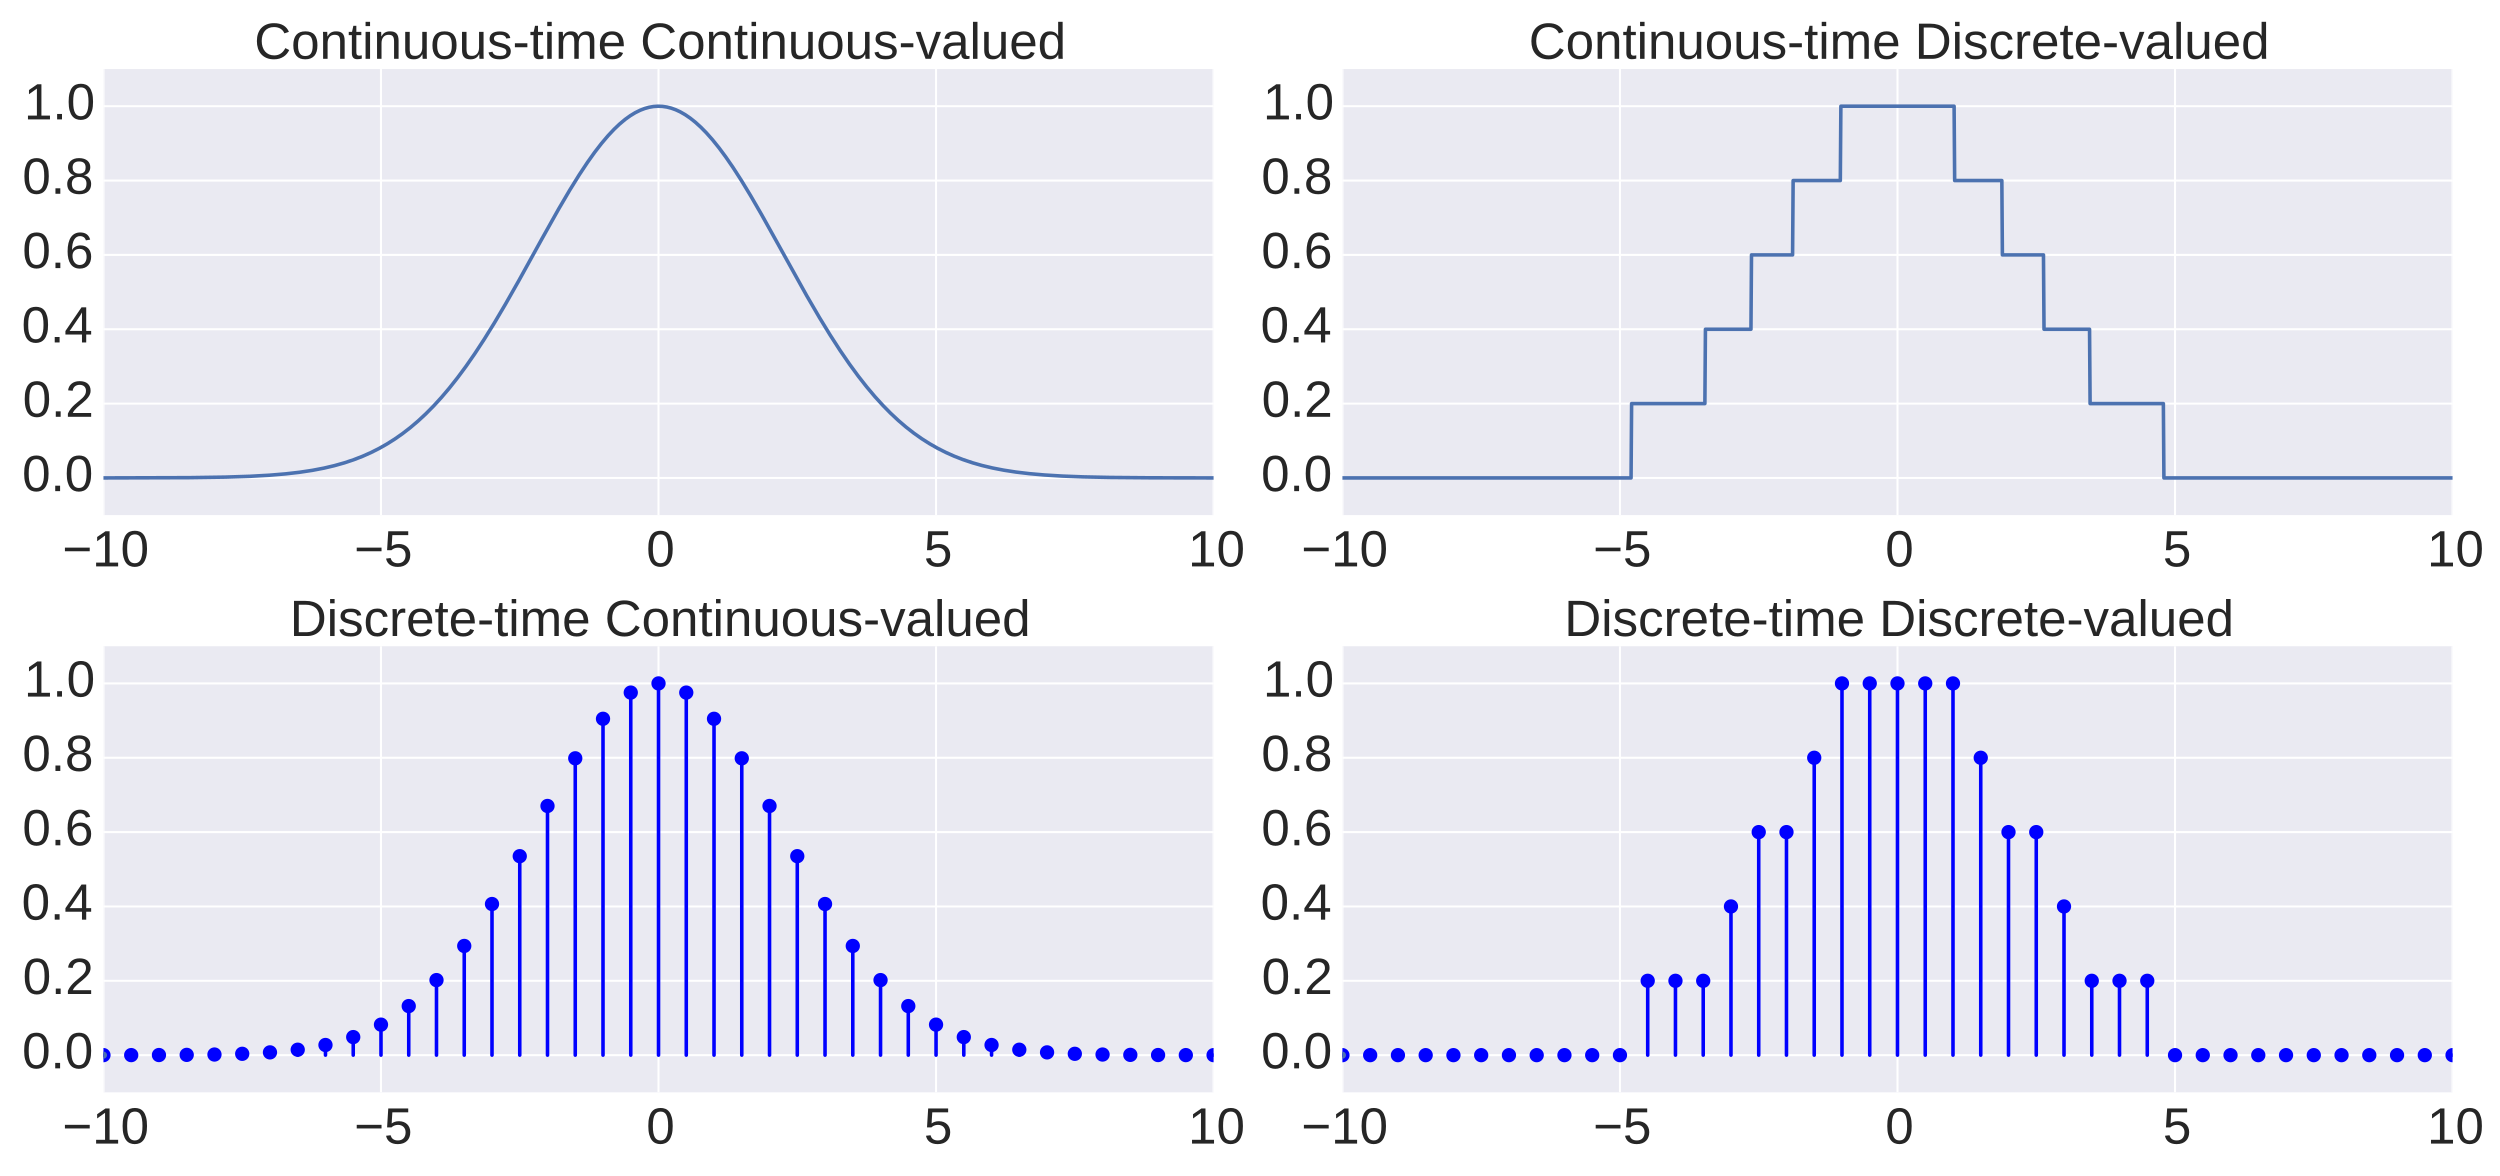 <?xml version="1.0" encoding="utf-8" standalone="no"?>
<!DOCTYPE svg PUBLIC "-//W3C//DTD SVG 1.1//EN"
  "http://www.w3.org/Graphics/SVG/1.1/DTD/svg11.dtd">
<!-- Created with matplotlib (http://matplotlib.org/) -->
<svg height="576pt" version="1.1" viewBox="0 0 1224 576" width="1224pt" xmlns="http://www.w3.org/2000/svg" xmlns:xlink="http://www.w3.org/1999/xlink">
 <defs>
  <style type="text/css">
*{stroke-linecap:butt;stroke-linejoin:round;}
  </style>
 </defs>
 <g id="figure_1">
  <g id="patch_1">
   <path d="
M0 576
L1224 576
L1224 0
L0 0
z
" style="fill:#ffffff;"/>
  </g>
  <g id="axes_1">
   <g id="patch_2">
    <path d="
M50.65 252.2
L594.169 252.2
L594.169 33.8
L50.65 33.8
z
" style="fill:#eaeaf2;"/>
   </g>
   <g id="matplotlib.axis_1">
    <g id="xtick_1">
     <g id="line2d_1">
      <path clip-path="url(#pbe48a7d28f)" d="
M50.65 252.2
L50.65 33.8" style="fill:none;stroke:#ffffff;stroke-linecap:round;"/>
     </g>
     <g id="line2d_2">
      <defs>
       <path d="
M0 0
L0 0" id="m219da94a98" style="stroke:#262626;"/>
      </defs>
      <g>
       <use style="fill:#262626;stroke:#262626;" x="50.65" xlink:href="#m219da94a98" y="252.2"/>
      </g>
     </g>
     <g id="line2d_3">
      <g>
       <use style="fill:#262626;stroke:#262626;" x="50.65" xlink:href="#m219da94a98" y="33.8"/>
      </g>
     </g>
     <g id="text_1">
      <!-- −10 -->
      <defs>
       <path d="
M4.938 29.688
L4.938 36.812
L53.516 36.812
L53.516 29.688
z
" id="LiberationSans-2212"/>
       <path d="
M7.625 0
L7.625 7.469
L25.141 7.469
L25.141 60.406
L9.625 49.312
L9.625 57.625
L25.875 68.797
L33.984 68.797
L33.984 7.469
L50.734 7.469
L50.734 0
z
" id="LiberationSans-31"/>
       <path d="
M51.703 34.422
Q51.703 24.516 49.828 17.75
Q47.953 10.984 44.703 6.812
Q41.453 2.641 37.062 0.828
Q32.672 -0.984 27.688 -0.984
Q22.656 -0.984 18.312 0.828
Q13.969 2.641 10.766 6.781
Q7.562 10.938 5.734 17.703
Q3.906 24.469 3.906 34.422
Q3.906 44.828 5.734 51.641
Q7.562 58.453 10.781 62.5
Q14.016 66.547 18.406 68.188
Q22.797 69.828 27.984 69.828
Q32.906 69.828 37.219 68.188
Q41.547 66.547 44.766 62.5
Q48 58.453 49.844 51.641
Q51.703 44.828 51.703 34.422
M42.781 34.422
Q42.781 42.625 41.797 48.062
Q40.828 53.516 38.922 56.766
Q37.016 60.016 34.25 61.359
Q31.5 62.703 27.984 62.703
Q24.266 62.703 21.438 61.328
Q18.609 59.969 16.672 56.719
Q14.75 53.469 13.766 48.016
Q12.797 42.578 12.797 34.422
Q12.797 26.516 13.797 21.094
Q14.797 15.672 16.719 12.375
Q18.656 9.078 21.438 7.641
Q24.219 6.203 27.781 6.203
Q31.25 6.203 34.031 7.641
Q36.812 9.078 38.734 12.375
Q40.672 15.672 41.719 21.094
Q42.781 26.516 42.781 34.422" id="LiberationSans-30"/>
      </defs>
      <g style="fill:#262626;" transform="translate(30.552 277.317)scale(0.25 -0.25)">
       <use xlink:href="#LiberationSans-2212"/>
       <use x="58.398" xlink:href="#LiberationSans-31"/>
       <use x="114.014" xlink:href="#LiberationSans-30"/>
      </g>
     </g>
    </g>
    <g id="xtick_2">
     <g id="line2d_4">
      <path clip-path="url(#pbe48a7d28f)" d="
M186.53 252.2
L186.53 33.8" style="fill:none;stroke:#ffffff;stroke-linecap:round;"/>
     </g>
     <g id="line2d_5">
      <g>
       <use style="fill:#262626;stroke:#262626;" x="186.53" xlink:href="#m219da94a98" y="252.2"/>
      </g>
     </g>
     <g id="line2d_6">
      <g>
       <use style="fill:#262626;stroke:#262626;" x="186.53" xlink:href="#m219da94a98" y="33.8"/>
      </g>
     </g>
     <g id="text_2">
      <!-- −5 -->
      <defs>
       <path d="
M51.422 22.406
Q51.422 17.234 49.859 12.938
Q48.297 8.641 45.219 5.531
Q42.141 2.438 37.578 0.719
Q33.016 -0.984 27 -0.984
Q21.578 -0.984 17.547 0.281
Q13.531 1.562 10.734 3.781
Q7.953 6 6.312 8.984
Q4.688 11.969 4 15.375
L12.891 16.406
Q13.422 14.453 14.391 12.625
Q15.375 10.797 17.062 9.344
Q18.75 7.906 21.219 7.047
Q23.688 6.203 27.203 6.203
Q30.609 6.203 33.391 7.25
Q36.188 8.297 38.156 10.344
Q40.141 12.406 41.203 15.375
Q42.281 18.359 42.281 22.219
Q42.281 25.391 41.25 28.047
Q40.234 30.719 38.328 32.641
Q36.422 34.578 33.656 35.641
Q30.906 36.719 27.391 36.719
Q25.203 36.719 23.344 36.328
Q21.484 35.938 19.891 35.25
Q18.312 34.578 17.016 33.672
Q15.719 32.766 14.594 31.781
L6 31.781
L8.297 68.797
L47.406 68.797
L47.406 61.328
L16.312 61.328
L14.984 39.5
Q17.328 41.312 20.844 42.594
Q24.359 43.891 29.203 43.891
Q34.328 43.891 38.422 42.328
Q42.531 40.766 45.406 37.906
Q48.297 35.062 49.859 31.109
Q51.422 27.156 51.422 22.406" id="LiberationSans-35"/>
      </defs>
      <g style="fill:#262626;" transform="translate(173.418 277.317)scale(0.25 -0.25)">
       <use xlink:href="#LiberationSans-2212"/>
       <use x="58.398" xlink:href="#LiberationSans-35"/>
      </g>
     </g>
    </g>
    <g id="xtick_3">
     <g id="line2d_7">
      <path clip-path="url(#pbe48a7d28f)" d="
M322.409 252.2
L322.409 33.8" style="fill:none;stroke:#ffffff;stroke-linecap:round;"/>
     </g>
     <g id="line2d_8">
      <g>
       <use style="fill:#262626;stroke:#262626;" x="322.409" xlink:href="#m219da94a98" y="252.2"/>
      </g>
     </g>
     <g id="line2d_9">
      <g>
       <use style="fill:#262626;stroke:#262626;" x="322.409" xlink:href="#m219da94a98" y="33.8"/>
      </g>
     </g>
     <g id="text_3">
      <!-- 0 -->
      <g style="fill:#262626;" transform="translate(316.435 277.317)scale(0.25 -0.25)">
       <use xlink:href="#LiberationSans-30"/>
      </g>
     </g>
    </g>
    <g id="xtick_4">
     <g id="line2d_10">
      <path clip-path="url(#pbe48a7d28f)" d="
M458.289 252.2
L458.289 33.8" style="fill:none;stroke:#ffffff;stroke-linecap:round;"/>
     </g>
     <g id="line2d_11">
      <g>
       <use style="fill:#262626;stroke:#262626;" x="458.289" xlink:href="#m219da94a98" y="252.2"/>
      </g>
     </g>
     <g id="line2d_12">
      <g>
       <use style="fill:#262626;stroke:#262626;" x="458.289" xlink:href="#m219da94a98" y="33.8"/>
      </g>
     </g>
     <g id="text_4">
      <!-- 5 -->
      <g style="fill:#262626;" transform="translate(452.361 277.317)scale(0.25 -0.25)">
       <use xlink:href="#LiberationSans-35"/>
      </g>
     </g>
    </g>
    <g id="xtick_5">
     <g id="line2d_13">
      <path clip-path="url(#pbe48a7d28f)" d="
M594.169 252.2
L594.169 33.8" style="fill:none;stroke:#ffffff;stroke-linecap:round;"/>
     </g>
     <g id="line2d_14">
      <g>
       <use style="fill:#262626;stroke:#262626;" x="594.169" xlink:href="#m219da94a98" y="252.2"/>
      </g>
     </g>
     <g id="line2d_15">
      <g>
       <use style="fill:#262626;stroke:#262626;" x="594.169" xlink:href="#m219da94a98" y="33.8"/>
      </g>
     </g>
     <g id="text_5">
      <!-- 10 -->
      <g style="fill:#262626;" transform="translate(581.708 277.317)scale(0.25 -0.25)">
       <use xlink:href="#LiberationSans-31"/>
       <use x="55.615" xlink:href="#LiberationSans-30"/>
      </g>
     </g>
    </g>
   </g>
   <g id="matplotlib.axis_2">
    <g id="ytick_1">
     <g id="line2d_16">
      <path clip-path="url(#pbe48a7d28f)" d="
M50.65 234
L594.169 234" style="fill:none;stroke:#ffffff;stroke-linecap:round;"/>
     </g>
     <g id="line2d_17">
      <g>
       <use style="fill:#262626;stroke:#262626;" x="50.65" xlink:href="#m219da94a98" y="234.0"/>
      </g>
     </g>
     <g id="line2d_18">
      <g>
       <use style="fill:#262626;stroke:#262626;" x="594.169" xlink:href="#m219da94a98" y="234.0"/>
      </g>
     </g>
     <g id="text_6">
      <!-- 0.0 -->
      <defs>
       <path d="
M9.125 0
L9.125 10.688
L18.656 10.688
L18.656 0
z
" id="LiberationSans-2e"/>
      </defs>
      <g style="fill:#262626;" transform="translate(10.853 240.465)scale(0.25 -0.25)">
       <use xlink:href="#LiberationSans-30"/>
       <use x="55.615" xlink:href="#LiberationSans-2e"/>
       <use x="83.398" xlink:href="#LiberationSans-30"/>
      </g>
     </g>
    </g>
    <g id="ytick_2">
     <g id="line2d_19">
      <path clip-path="url(#pbe48a7d28f)" d="
M50.65 197.6
L594.169 197.6" style="fill:none;stroke:#ffffff;stroke-linecap:round;"/>
     </g>
     <g id="line2d_20">
      <g>
       <use style="fill:#262626;stroke:#262626;" x="50.65" xlink:href="#m219da94a98" y="197.6"/>
      </g>
     </g>
     <g id="line2d_21">
      <g>
       <use style="fill:#262626;stroke:#262626;" x="594.169" xlink:href="#m219da94a98" y="197.6"/>
      </g>
     </g>
     <g id="text_7">
      <!-- 0.2 -->
      <defs>
       <path d="
M5.031 0
L5.031 6.203
Q7.516 11.922 11.109 16.281
Q14.703 20.656 18.656 24.188
Q22.609 27.734 26.484 30.766
Q30.375 33.797 33.5 36.812
Q36.625 39.844 38.547 43.156
Q40.484 46.484 40.484 50.688
Q40.484 53.609 39.594 55.828
Q38.719 58.062 37.062 59.562
Q35.406 61.078 33.078 61.828
Q30.766 62.594 27.938 62.594
Q25.297 62.594 22.969 61.859
Q20.656 61.141 18.844 59.672
Q17.047 58.203 15.891 56.031
Q14.75 53.859 14.406 50.984
L5.422 51.812
Q5.859 55.516 7.469 58.781
Q9.078 62.062 11.906 64.531
Q14.75 67 18.719 68.406
Q22.703 69.828 27.938 69.828
Q33.062 69.828 37.062 68.609
Q41.062 67.391 43.812 64.984
Q46.578 62.594 48.047 59.078
Q49.516 55.562 49.516 50.984
Q49.516 47.516 48.266 44.391
Q47.016 41.266 44.938 38.422
Q42.875 35.594 40.141 32.953
Q37.406 30.328 34.422 27.812
Q31.453 25.297 28.422 22.828
Q25.391 20.359 22.719 17.859
Q20.062 15.375 17.969 12.812
Q15.875 10.25 14.703 7.469
L50.594 7.469
L50.594 0
z
" id="LiberationSans-32"/>
      </defs>
      <g style="fill:#262626;" transform="translate(11.13 204.065)scale(0.25 -0.25)">
       <use xlink:href="#LiberationSans-30"/>
       <use x="55.615" xlink:href="#LiberationSans-2e"/>
       <use x="83.398" xlink:href="#LiberationSans-32"/>
      </g>
     </g>
    </g>
    <g id="ytick_3">
     <g id="line2d_22">
      <path clip-path="url(#pbe48a7d28f)" d="
M50.65 161.2
L594.169 161.2" style="fill:none;stroke:#ffffff;stroke-linecap:round;"/>
     </g>
     <g id="line2d_23">
      <g>
       <use style="fill:#262626;stroke:#262626;" x="50.65" xlink:href="#m219da94a98" y="161.2"/>
      </g>
     </g>
     <g id="line2d_24">
      <g>
       <use style="fill:#262626;stroke:#262626;" x="594.169" xlink:href="#m219da94a98" y="161.2"/>
      </g>
     </g>
     <g id="text_8">
      <!-- 0.4 -->
      <defs>
       <path d="
M43.016 15.578
L43.016 0
L34.719 0
L34.719 15.578
L2.297 15.578
L2.297 22.406
L33.797 68.797
L43.016 68.797
L43.016 22.516
L52.688 22.516
L52.688 15.578
z

M34.719 58.891
Q34.625 58.641 34.234 57.938
Q33.844 57.234 33.344 56.344
Q32.859 55.469 32.344 54.562
Q31.844 53.656 31.453 53.078
L13.812 27.094
Q13.578 26.703 13.109 26.062
Q12.641 25.438 12.156 24.781
Q11.672 24.125 11.172 23.484
Q10.688 22.859 10.406 22.516
L34.719 22.516
z
" id="LiberationSans-34"/>
      </defs>
      <g style="fill:#262626;" transform="translate(10.607 167.665)scale(0.25 -0.25)">
       <use xlink:href="#LiberationSans-30"/>
       <use x="55.615" xlink:href="#LiberationSans-2e"/>
       <use x="83.398" xlink:href="#LiberationSans-34"/>
      </g>
     </g>
    </g>
    <g id="ytick_4">
     <g id="line2d_25">
      <path clip-path="url(#pbe48a7d28f)" d="
M50.65 124.8
L594.169 124.8" style="fill:none;stroke:#ffffff;stroke-linecap:round;"/>
     </g>
     <g id="line2d_26">
      <g>
       <use style="fill:#262626;stroke:#262626;" x="50.65" xlink:href="#m219da94a98" y="124.8"/>
      </g>
     </g>
     <g id="line2d_27">
      <g>
       <use style="fill:#262626;stroke:#262626;" x="594.169" xlink:href="#m219da94a98" y="124.8"/>
      </g>
     </g>
     <g id="text_9">
      <!-- 0.6 -->
      <defs>
       <path d="
M51.219 22.516
Q51.219 17.328 49.781 13
Q48.344 8.688 45.531 5.578
Q42.719 2.484 38.562 0.75
Q34.422 -0.984 29 -0.984
Q23 -0.984 18.5 1.312
Q14.016 3.609 11.031 7.922
Q8.062 12.25 6.562 18.531
Q5.078 24.812 5.078 32.812
Q5.078 42 6.766 48.922
Q8.453 55.859 11.625 60.5
Q14.797 65.141 19.359 67.484
Q23.922 69.828 29.688 69.828
Q33.203 69.828 36.281 69.094
Q39.359 68.359 41.875 66.719
Q44.391 65.094 46.281 62.406
Q48.188 59.719 49.312 55.812
L40.922 54.297
Q39.547 58.734 36.547 60.719
Q33.547 62.703 29.594 62.703
Q25.984 62.703 23.047 60.984
Q20.125 59.281 18.062 55.875
Q16.016 52.484 14.906 47.359
Q13.812 42.234 13.812 35.406
Q16.219 39.844 20.562 42.156
Q24.906 44.484 30.516 44.484
Q35.203 44.484 39.016 42.969
Q42.828 41.453 45.531 38.594
Q48.25 35.75 49.734 31.672
Q51.219 27.594 51.219 22.516
M42.281 22.125
Q42.281 25.688 41.406 28.562
Q40.531 31.453 38.766 33.469
Q37.016 35.5 34.422 36.594
Q31.844 37.703 28.422 37.703
Q26.031 37.703 23.578 36.984
Q21.141 36.281 19.156 34.688
Q17.188 33.109 15.938 30.516
Q14.703 27.938 14.703 24.219
Q14.703 20.406 15.672 17.109
Q16.656 13.812 18.484 11.375
Q20.312 8.938 22.891 7.516
Q25.484 6.109 28.719 6.109
Q31.891 6.109 34.406 7.203
Q36.922 8.297 38.672 10.375
Q40.438 12.453 41.359 15.422
Q42.281 18.406 42.281 22.125" id="LiberationSans-36"/>
      </defs>
      <g style="fill:#262626;" transform="translate(10.974 131.265)scale(0.25 -0.25)">
       <use xlink:href="#LiberationSans-30"/>
       <use x="55.615" xlink:href="#LiberationSans-2e"/>
       <use x="83.398" xlink:href="#LiberationSans-36"/>
      </g>
     </g>
    </g>
    <g id="ytick_5">
     <g id="line2d_28">
      <path clip-path="url(#pbe48a7d28f)" d="
M50.65 88.4
L594.169 88.4" style="fill:none;stroke:#ffffff;stroke-linecap:round;"/>
     </g>
     <g id="line2d_29">
      <g>
       <use style="fill:#262626;stroke:#262626;" x="50.65" xlink:href="#m219da94a98" y="88.4"/>
      </g>
     </g>
     <g id="line2d_30">
      <g>
       <use style="fill:#262626;stroke:#262626;" x="594.169" xlink:href="#m219da94a98" y="88.4"/>
      </g>
     </g>
     <g id="text_10">
      <!-- 0.8 -->
      <defs>
       <path d="
M51.266 19.188
Q51.266 14.797 49.875 11.109
Q48.484 7.422 45.625 4.734
Q42.781 2.047 38.328 0.531
Q33.891 -0.984 27.828 -0.984
Q21.781 -0.984 17.359 0.531
Q12.938 2.047 10.031 4.703
Q7.125 7.375 5.734 11.062
Q4.344 14.75 4.344 19.094
Q4.344 22.859 5.484 25.781
Q6.641 28.719 8.562 30.828
Q10.5 32.953 12.969 34.25
Q15.438 35.547 18.062 35.984
L18.062 36.188
Q15.188 36.859 12.906 38.375
Q10.641 39.891 9.094 42.016
Q7.562 44.141 6.75 46.719
Q5.953 49.312 5.953 52.203
Q5.953 55.812 7.344 59
Q8.734 62.203 11.469 64.625
Q14.203 67.047 18.25 68.438
Q22.312 69.828 27.641 69.828
Q33.25 69.828 37.375 68.406
Q41.5 67 44.203 64.578
Q46.922 62.156 48.234 58.938
Q49.562 55.719 49.562 52.094
Q49.562 49.266 48.75 46.672
Q47.953 44.094 46.406 41.969
Q44.875 39.844 42.594 38.344
Q40.328 36.859 37.359 36.281
L37.359 36.078
Q40.328 35.594 42.859 34.297
Q45.406 33.016 47.266 30.891
Q49.125 28.766 50.188 25.828
Q51.266 22.906 51.266 19.188
M40.438 51.609
Q40.438 54.203 39.766 56.344
Q39.109 58.5 37.594 60.031
Q36.078 61.578 33.641 62.422
Q31.203 63.281 27.641 63.281
Q24.172 63.281 21.781 62.422
Q19.391 61.578 17.844 60.031
Q16.312 58.5 15.625 56.344
Q14.938 54.203 14.938 51.609
Q14.938 49.562 15.469 47.406
Q16.016 45.266 17.422 43.5
Q18.844 41.75 21.328 40.625
Q23.828 39.5 27.734 39.5
Q31.891 39.5 34.406 40.625
Q36.922 41.75 38.25 43.5
Q39.594 45.266 40.016 47.406
Q40.438 49.562 40.438 51.609
M42.141 20.016
Q42.141 22.516 41.453 24.828
Q40.766 27.156 39.109 28.938
Q37.453 30.719 34.641 31.812
Q31.844 32.906 27.641 32.906
Q23.781 32.906 21.062 31.812
Q18.359 30.719 16.672 28.906
Q14.984 27.094 14.203 24.719
Q13.422 22.359 13.422 19.828
Q13.422 16.656 14.203 14.031
Q14.984 11.422 16.688 9.547
Q18.406 7.672 21.188 6.641
Q23.969 5.609 27.938 5.609
Q31.938 5.609 34.672 6.641
Q37.406 7.672 39.062 9.547
Q40.719 11.422 41.422 14.078
Q42.141 16.75 42.141 20.016" id="LiberationSans-38"/>
      </defs>
      <g style="fill:#262626;" transform="translate(10.963 94.865)scale(0.25 -0.25)">
       <use xlink:href="#LiberationSans-30"/>
       <use x="55.615" xlink:href="#LiberationSans-2e"/>
       <use x="83.398" xlink:href="#LiberationSans-38"/>
      </g>
     </g>
    </g>
    <g id="ytick_6">
     <g id="line2d_31">
      <path clip-path="url(#pbe48a7d28f)" d="
M50.65 52
L594.169 52" style="fill:none;stroke:#ffffff;stroke-linecap:round;"/>
     </g>
     <g id="line2d_32">
      <g>
       <use style="fill:#262626;stroke:#262626;" x="50.65" xlink:href="#m219da94a98" y="52.0"/>
      </g>
     </g>
     <g id="line2d_33">
      <g>
       <use style="fill:#262626;stroke:#262626;" x="594.169" xlink:href="#m219da94a98" y="52.0"/>
      </g>
     </g>
     <g id="text_11">
      <!-- 1.0 -->
      <g style="fill:#262626;" transform="translate(11.783 58.465)scale(0.25 -0.25)">
       <use xlink:href="#LiberationSans-31"/>
       <use x="55.615" xlink:href="#LiberationSans-2e"/>
       <use x="83.398" xlink:href="#LiberationSans-30"/>
      </g>
     </g>
    </g>
   </g>
   <g id="line2d_34">
    <path clip-path="url(#pbe48a7d28f)" d="
M50.65 233.992
L92.773 233.856
L110.437 233.585
L122.394 233.192
L131.906 232.664
L139.787 232.01
L146.581 231.233
L152.832 230.293
L158.538 229.203
L163.702 227.99
L168.594 226.608
L173.213 225.065
L177.562 223.376
L181.638 221.562
L185.714 219.503
L189.519 217.344
L193.324 214.937
L197.128 212.268
L200.933 209.322
L204.738 206.086
L208.542 202.55
L212.347 198.704
L216.151 194.544
L219.956 190.065
L224.032 184.914
L228.109 179.406
L232.457 173.151
L237.077 166.099
L241.969 158.219
L247.404 149.034
L253.926 137.556
L265.34 116.903
L273.493 102.368
L278.928 93.106
L283.548 85.659
L287.624 79.504
L291.157 74.546
L294.418 70.319
L297.679 66.464
L300.669 63.283
L303.386 60.703
L306.104 58.435
L308.55 56.673
L310.995 55.182
L313.441 53.971
L315.615 53.134
L317.789 52.525
L319.964 52.147
L322.138 52.002
L324.312 52.089
L326.486 52.409
L328.66 52.96
L330.834 53.741
L333.008 54.747
L335.454 56.145
L337.9 57.818
L340.345 59.758
L343.063 62.215
L345.781 64.975
L348.77 68.343
L352.031 72.388
L355.292 76.788
L358.825 81.914
L362.902 88.235
L367.521 95.835
L372.957 105.228
L380.566 118.872
L394.969 144.779
L401.22 155.507
L406.383 163.951
L411.275 171.528
L415.895 178.263
L420.243 184.2
L424.319 189.399
L428.396 194.234
L432.2 198.418
L436.005 202.286
L439.809 205.844
L443.614 209.101
L447.419 212.067
L451.223 214.755
L455.028 217.18
L459.104 219.503
L463.181 221.562
L467.257 223.376
L471.605 225.065
L476.225 226.608
L480.845 227.919
L486.009 229.145
L491.444 230.199
L497.422 231.123
L503.945 231.9
L511.282 232.547
L519.978 233.078
L530.305 233.477
L543.622 233.759
L563.188 233.929
L594.169 233.992
L594.169 233.992" style="fill:none;stroke:#4c72b0;stroke-linecap:round;stroke-width:1.75;"/>
   </g>
   <g id="patch_3">
    <path d="
M50.65 33.8
L594.169 33.8" style="fill:none;"/>
   </g>
   <g id="patch_4">
    <path d="
M594.169 252.2
L594.169 33.8" style="fill:none;"/>
   </g>
   <g id="patch_5">
    <path d="
M50.65 252.2
L594.169 252.2" style="fill:none;"/>
   </g>
   <g id="patch_6">
    <path d="
M50.65 252.2
L50.65 33.8" style="fill:none;"/>
   </g>
   <g id="text_12">
    <!-- Continuous-time Continuous-valued -->
    <defs>
     <path d="
M46.391 14.594
Q46.391 10.891 44.938 7.984
Q43.5 5.078 40.766 3.094
Q38.031 1.125 34.047 0.062
Q30.078 -0.984 24.953 -0.984
Q20.359 -0.984 16.672 -0.266
Q12.984 0.438 10.203 2
Q7.422 3.562 5.531 6.125
Q3.656 8.688 2.781 12.406
L10.547 13.922
Q11.672 9.672 15.188 7.688
Q18.703 5.719 24.953 5.719
Q27.781 5.719 30.141 6.109
Q32.516 6.5 34.219 7.453
Q35.938 8.406 36.891 9.984
Q37.844 11.578 37.844 13.922
Q37.844 16.312 36.719 17.844
Q35.594 19.391 33.594 20.406
Q31.594 21.438 28.734 22.188
Q25.875 22.953 22.469 23.875
Q19.281 24.703 16.156 25.734
Q13.031 26.766 10.516 28.438
Q8.016 30.125 6.453 32.609
Q4.891 35.109 4.891 38.875
Q4.891 46.094 10.031 49.875
Q15.188 53.656 25.047 53.656
Q33.797 53.656 38.938 50.578
Q44.094 47.516 45.453 40.719
L37.547 39.75
Q37.109 41.797 35.938 43.188
Q34.766 44.578 33.109 45.438
Q31.453 46.297 29.375 46.656
Q27.297 47.016 25.047 47.016
Q19.094 47.016 16.25 45.203
Q13.422 43.406 13.422 39.75
Q13.422 37.594 14.469 36.203
Q15.531 34.812 17.406 33.859
Q19.281 32.906 21.922 32.203
Q24.562 31.5 27.734 30.719
Q29.828 30.172 32.031 29.562
Q34.234 28.953 36.297 28.094
Q38.375 27.25 40.203 26.094
Q42.047 24.953 43.406 23.344
Q44.781 21.734 45.578 19.578
Q46.391 17.438 46.391 14.594" id="LiberationSans-73"/>
     <path d="
M13.484 24.562
Q13.484 20.406 14.328 16.906
Q15.188 13.422 16.969 10.906
Q18.75 8.406 21.531 7
Q24.312 5.609 28.219 5.609
Q33.938 5.609 37.375 7.906
Q40.828 10.203 42.047 13.719
L49.75 11.531
Q48.922 9.328 47.438 7.109
Q45.953 4.891 43.453 3.094
Q40.969 1.312 37.234 0.156
Q33.5 -0.984 28.219 -0.984
Q16.5 -0.984 10.375 6
Q4.25 12.984 4.25 26.766
Q4.25 34.188 6.094 39.328
Q7.953 44.484 11.172 47.703
Q14.406 50.922 18.703 52.359
Q23 53.812 27.875 53.812
Q34.516 53.812 38.984 51.656
Q43.453 49.516 46.156 45.719
Q48.875 41.938 50.016 36.812
Q51.172 31.688 51.172 25.734
L51.172 24.562
z

M42.094 31.297
Q41.359 39.656 37.844 43.484
Q34.328 47.312 27.734 47.312
Q25.531 47.312 23.109 46.609
Q20.703 45.906 18.656 44.094
Q16.609 42.281 15.188 39.172
Q13.766 36.078 13.578 31.297
z
" id="LiberationSans-65"/>
     <path d="
M40.094 8.5
Q37.641 3.422 33.609 1.219
Q29.594 -0.984 23.641 -0.984
Q13.625 -0.984 8.906 5.75
Q4.203 12.5 4.203 26.172
Q4.203 53.812 23.641 53.812
Q29.641 53.812 33.641 51.609
Q37.641 49.422 40.094 44.625
L40.188 44.625
Q40.188 45.125 40.156 46.172
Q40.141 47.219 40.109 48.359
Q40.094 49.516 40.094 50.531
Q40.094 51.562 40.094 52
L40.094 72.469
L48.875 72.469
L48.875 10.891
Q48.875 8.984 48.891 7.219
Q48.922 5.469 48.969 4
Q49.031 2.547 49.078 1.484
Q49.125 0.438 49.172 0
L40.766 0
Q40.672 0.484 40.594 1.391
Q40.531 2.297 40.453 3.469
Q40.375 4.641 40.328 5.938
Q40.281 7.234 40.281 8.5
z

M13.422 26.469
Q13.422 21 14.109 17.094
Q14.797 13.188 16.312 10.672
Q17.828 8.156 20.172 6.984
Q22.516 5.812 25.875 5.812
Q29.344 5.812 32 6.938
Q34.672 8.062 36.453 10.578
Q38.234 13.094 39.156 17.141
Q40.094 21.188 40.094 27.047
Q40.094 32.672 39.156 36.547
Q38.234 40.438 36.422 42.828
Q34.625 45.219 32 46.266
Q29.391 47.312 25.984 47.312
Q22.75 47.312 20.406 46.188
Q18.062 45.062 16.5 42.578
Q14.938 40.094 14.172 36.109
Q13.422 32.125 13.422 26.469" id="LiberationSans-64"/>
     <path d="
M29.938 0
L19.531 0
L0.344 52.828
L9.719 52.828
L21.344 18.453
Q21.688 17.391 22.141 15.844
Q22.609 14.312 23.094 12.641
Q23.578 10.984 24 9.438
Q24.422 7.906 24.703 6.891
Q25 7.906 25.453 9.438
Q25.922 10.984 26.406 12.594
Q26.906 14.203 27.422 15.734
Q27.938 17.281 28.328 18.359
L40.328 52.828
L49.656 52.828
z
" id="LiberationSans-76"/>
     <path d="
M15.328 52.828
L15.328 19.344
Q15.328 15.484 15.891 12.891
Q16.453 10.297 17.719 8.703
Q19 7.125 21.062 6.469
Q23.141 5.812 26.219 5.812
Q29.344 5.812 31.859 6.906
Q34.375 8.016 36.156 10.078
Q37.938 12.156 38.906 15.203
Q39.891 18.266 39.891 22.219
L39.891 52.828
L48.688 52.828
L48.688 11.281
Q48.688 9.625 48.703 7.781
Q48.734 5.953 48.781 4.312
Q48.828 2.688 48.875 1.516
Q48.922 0.344 48.969 0
L40.672 0
Q40.625 0.25 40.578 1.312
Q40.531 2.391 40.453 3.781
Q40.375 5.172 40.328 6.609
Q40.281 8.062 40.281 9.031
L40.141 9.031
Q38.875 6.734 37.359 4.875
Q35.844 3.031 33.844 1.734
Q31.844 0.438 29.25 -0.266
Q26.656 -0.984 23.25 -0.984
Q18.844 -0.984 15.672 0.094
Q12.5 1.172 10.453 3.422
Q8.406 5.672 7.453 9.188
Q6.5 12.703 6.5 17.625
L6.5 52.828
z
" id="LiberationSans-75"/>
     <path d="
M27.047 0.391
Q25.047 -0.141 22.969 -0.453
Q20.906 -0.781 18.172 -0.781
Q7.625 -0.781 7.625 11.188
L7.625 46.438
L1.516 46.438
L1.516 52.828
L7.953 52.828
L10.547 64.656
L16.406 64.656
L16.406 52.828
L26.172 52.828
L26.172 46.438
L16.406 46.438
L16.406 13.094
Q16.406 9.281 17.641 7.734
Q18.891 6.203 21.969 6.203
Q23.25 6.203 24.438 6.391
Q25.641 6.594 27.047 6.891
z
" id="LiberationSans-74"/>
     <path d="
M4.438 22.656
L4.438 30.469
L28.859 30.469
L28.859 22.656
z
" id="LiberationSans-2d"/>
     <path d="
M6.688 64.062
L6.688 72.469
L15.484 72.469
L15.484 64.062
z

M6.688 0
L6.688 52.828
L15.484 52.828
L15.484 0
z
" id="LiberationSans-69"/>
     <path d="
M37.5 0
L37.5 33.5
Q37.5 37.359 37.016 39.938
Q36.531 42.531 35.375 44.109
Q34.234 45.703 32.375 46.359
Q30.516 47.016 27.828 47.016
Q25.047 47.016 22.797 45.922
Q20.562 44.828 18.969 42.75
Q17.391 40.672 16.531 37.625
Q15.672 34.578 15.672 30.609
L15.672 0
L6.938 0
L6.938 41.547
Q6.938 43.219 6.906 45.047
Q6.891 46.875 6.828 48.5
Q6.781 50.141 6.734 51.312
Q6.688 52.484 6.641 52.828
L14.938 52.828
Q14.984 52.594 15.031 51.516
Q15.094 50.438 15.156 49.047
Q15.234 47.656 15.281 46.219
Q15.328 44.781 15.328 43.797
L15.484 43.797
Q16.656 46.094 18.016 47.953
Q19.391 49.812 21.219 51.094
Q23.047 52.391 25.406 53.094
Q27.781 53.812 30.906 53.812
Q36.922 53.812 40.406 51.422
Q43.891 49.031 45.266 43.797
L45.406 43.797
Q46.578 46.094 48.047 47.953
Q49.516 49.812 51.469 51.094
Q53.422 52.391 55.859 53.094
Q58.297 53.812 61.422 53.812
Q65.438 53.812 68.328 52.734
Q71.234 51.656 73.094 49.406
Q74.953 47.172 75.828 43.625
Q76.703 40.094 76.703 35.203
L76.703 0
L68.016 0
L68.016 33.5
Q68.016 37.359 67.531 39.938
Q67.047 42.531 65.891 44.109
Q64.75 45.703 62.891 46.359
Q61.031 47.016 58.344 47.016
Q55.562 47.016 53.312 45.969
Q51.078 44.922 49.484 42.875
Q47.906 40.828 47.047 37.75
Q46.188 34.672 46.188 30.609
L46.188 0
z
" id="LiberationSans-6d"/>
     <path d="
M40.281 0
L40.281 33.5
Q40.281 37.359 39.719 39.938
Q39.156 42.531 37.891 44.109
Q36.625 45.703 34.547 46.359
Q32.469 47.016 29.391 47.016
Q26.266 47.016 23.75 45.922
Q21.234 44.828 19.453 42.75
Q17.672 40.672 16.688 37.625
Q15.719 34.578 15.719 30.609
L15.719 0
L6.938 0
L6.938 41.547
Q6.938 43.219 6.906 45.047
Q6.891 46.875 6.828 48.5
Q6.781 50.141 6.734 51.312
Q6.688 52.484 6.641 52.828
L14.938 52.828
Q14.984 52.594 15.031 51.516
Q15.094 50.438 15.156 49.047
Q15.234 47.656 15.281 46.219
Q15.328 44.781 15.328 43.797
L15.484 43.797
Q16.75 46.094 18.266 47.953
Q19.781 49.812 21.781 51.094
Q23.781 52.391 26.359 53.094
Q28.953 53.812 32.375 53.812
Q36.766 53.812 39.938 52.734
Q43.109 51.656 45.156 49.406
Q47.219 47.172 48.172 43.625
Q49.125 40.094 49.125 35.203
L49.125 0
z
" id="LiberationSans-6e"/>
     <path d="
M51.422 26.469
Q51.422 12.594 45.312 5.797
Q39.203 -0.984 27.594 -0.984
Q22.078 -0.984 17.719 0.672
Q13.375 2.344 10.375 5.766
Q7.375 9.188 5.781 14.328
Q4.203 19.484 4.203 26.469
Q4.203 53.812 27.875 53.812
Q34.031 53.812 38.5 52.094
Q42.969 50.391 45.828 46.969
Q48.688 43.562 50.047 38.422
Q51.422 33.297 51.422 26.469
M42.188 26.469
Q42.188 32.625 41.234 36.625
Q40.281 40.625 38.453 43.016
Q36.625 45.406 33.984 46.359
Q31.344 47.312 28.031 47.312
Q24.656 47.312 21.938 46.312
Q19.234 45.312 17.328 42.891
Q15.438 40.484 14.422 36.469
Q13.422 32.469 13.422 26.469
Q13.422 20.312 14.5 16.281
Q15.578 12.25 17.453 9.859
Q19.344 7.469 21.906 6.484
Q24.469 5.516 27.484 5.516
Q30.859 5.516 33.594 6.469
Q36.328 7.422 38.234 9.812
Q40.141 12.203 41.156 16.25
Q42.188 20.312 42.188 26.469" id="LiberationSans-6f"/>
     <path d="
M6.734 0
L6.734 72.469
L15.531 72.469
L15.531 0
z
" id="LiberationSans-6c"/>
     <path id="LiberationSans-20"/>
     <path d="
M38.672 62.203
Q32.812 62.203 28.297 60.25
Q23.781 58.297 20.719 54.688
Q17.672 51.078 16.109 46
Q14.547 40.922 14.547 34.719
Q14.547 28.516 16.234 23.359
Q17.922 18.219 21.062 14.5
Q24.219 10.797 28.781 8.734
Q33.344 6.688 39.062 6.688
Q43.062 6.688 46.359 7.734
Q49.656 8.797 52.312 10.688
Q54.984 12.594 57.078 15.203
Q59.188 17.828 60.797 21
L68.406 17.188
Q66.547 13.328 63.812 10
Q61.078 6.688 57.391 4.25
Q53.719 1.812 49.047 0.406
Q44.391 -0.984 38.625 -0.984
Q30.281 -0.984 24 1.672
Q17.719 4.344 13.5 9.109
Q9.281 13.875 7.172 20.406
Q5.078 26.953 5.078 34.719
Q5.078 42.781 7.297 49.266
Q9.516 55.766 13.781 60.328
Q18.062 64.891 24.312 67.359
Q30.562 69.828 38.578 69.828
Q49.562 69.828 56.938 65.531
Q64.312 61.234 67.781 52.781
L58.938 49.859
Q57.953 52.297 56.297 54.516
Q54.641 56.734 52.141 58.438
Q49.656 60.156 46.312 61.172
Q42.969 62.203 38.672 62.203" id="LiberationSans-43"/>
     <path d="
M20.219 -0.984
Q12.25 -0.984 8.25 3.219
Q4.25 7.422 4.25 14.75
Q4.25 19.969 6.219 23.312
Q8.203 26.656 11.391 28.562
Q14.594 30.469 18.688 31.203
Q22.797 31.938 27.047 32.031
L38.922 32.234
L38.922 35.109
Q38.922 38.375 38.234 40.672
Q37.547 42.969 36.125 44.375
Q34.719 45.797 32.594 46.453
Q30.469 47.125 27.594 47.125
Q25.047 47.125 23 46.75
Q20.953 46.391 19.438 45.438
Q17.922 44.484 16.984 42.844
Q16.062 41.219 15.766 38.719
L6.594 39.547
Q7.078 42.672 8.438 45.281
Q9.812 47.906 12.328 49.797
Q14.844 51.703 18.625 52.75
Q22.406 53.812 27.781 53.812
Q37.75 53.812 42.766 49.234
Q47.797 44.672 47.797 36.031
L47.797 13.281
Q47.797 9.375 48.828 7.391
Q49.859 5.422 52.734 5.422
Q53.469 5.422 54.203 5.516
Q54.938 5.609 55.609 5.766
L55.609 0.297
Q53.953 -0.094 52.312 -0.281
Q50.688 -0.484 48.828 -0.484
Q46.344 -0.484 44.562 0.172
Q42.781 0.828 41.656 2.172
Q40.531 3.516 39.938 5.484
Q39.359 7.469 39.203 10.109
L38.922 10.109
Q37.5 7.562 35.812 5.516
Q34.125 3.469 31.875 2.031
Q29.641 0.594 26.781 -0.188
Q23.922 -0.984 20.219 -0.984
M22.219 5.609
Q26.422 5.609 29.562 7.141
Q32.719 8.688 34.781 11.078
Q36.859 13.484 37.891 16.312
Q38.922 19.141 38.922 21.734
L38.922 26.078
L29.297 25.875
Q26.078 25.828 23.172 25.406
Q20.266 25 18.062 23.781
Q15.875 22.562 14.578 20.359
Q13.281 18.172 13.281 14.594
Q13.281 10.297 15.594 7.953
Q17.922 5.609 22.219 5.609" id="LiberationSans-61"/>
    </defs>
    <g style="fill:#262626;" transform="translate(124.503 28.8)scale(0.25 -0.25)">
     <use xlink:href="#LiberationSans-43"/>
     <use x="72.217" xlink:href="#LiberationSans-6f"/>
     <use x="127.832" xlink:href="#LiberationSans-6e"/>
     <use x="183.447" xlink:href="#LiberationSans-74"/>
     <use x="211.23" xlink:href="#LiberationSans-69"/>
     <use x="233.447" xlink:href="#LiberationSans-6e"/>
     <use x="289.062" xlink:href="#LiberationSans-75"/>
     <use x="344.678" xlink:href="#LiberationSans-6f"/>
     <use x="400.293" xlink:href="#LiberationSans-75"/>
     <use x="455.908" xlink:href="#LiberationSans-73"/>
     <use x="505.908" xlink:href="#LiberationSans-2d"/>
     <use x="539.209" xlink:href="#LiberationSans-74"/>
     <use x="566.992" xlink:href="#LiberationSans-69"/>
     <use x="589.209" xlink:href="#LiberationSans-6d"/>
     <use x="672.51" xlink:href="#LiberationSans-65"/>
     <use x="728.125" xlink:href="#LiberationSans-20"/>
     <use x="755.908" xlink:href="#LiberationSans-43"/>
     <use x="828.125" xlink:href="#LiberationSans-6f"/>
     <use x="883.74" xlink:href="#LiberationSans-6e"/>
     <use x="939.355" xlink:href="#LiberationSans-74"/>
     <use x="967.139" xlink:href="#LiberationSans-69"/>
     <use x="989.355" xlink:href="#LiberationSans-6e"/>
     <use x="1044.971" xlink:href="#LiberationSans-75"/>
     <use x="1100.586" xlink:href="#LiberationSans-6f"/>
     <use x="1156.201" xlink:href="#LiberationSans-75"/>
     <use x="1211.816" xlink:href="#LiberationSans-73"/>
     <use x="1261.816" xlink:href="#LiberationSans-2d"/>
     <use x="1295.117" xlink:href="#LiberationSans-76"/>
     <use x="1345.117" xlink:href="#LiberationSans-61"/>
     <use x="1400.732" xlink:href="#LiberationSans-6c"/>
     <use x="1422.949" xlink:href="#LiberationSans-75"/>
     <use x="1478.564" xlink:href="#LiberationSans-65"/>
     <use x="1534.18" xlink:href="#LiberationSans-64"/>
    </g>
   </g>
  </g>
  <g id="axes_2">
   <g id="patch_7">
    <path d="
M657.25 252.2
L1200.77 252.2
L1200.77 33.8
L657.25 33.8
z
" style="fill:#eaeaf2;"/>
   </g>
   <g id="matplotlib.axis_3">
    <g id="xtick_6">
     <g id="line2d_35">
      <path clip-path="url(#p9ce18b3305)" d="
M657.25 252.2
L657.25 33.8" style="fill:none;stroke:#ffffff;stroke-linecap:round;"/>
     </g>
     <g id="line2d_36">
      <g>
       <use style="fill:#262626;stroke:#262626;" x="657.25" xlink:href="#m219da94a98" y="252.2"/>
      </g>
     </g>
     <g id="line2d_37">
      <g>
       <use style="fill:#262626;stroke:#262626;" x="657.25" xlink:href="#m219da94a98" y="33.8"/>
      </g>
     </g>
     <g id="text_13">
      <!-- −10 -->
      <g style="fill:#262626;" transform="translate(637.152 277.317)scale(0.25 -0.25)">
       <use xlink:href="#LiberationSans-2212"/>
       <use x="58.398" xlink:href="#LiberationSans-31"/>
       <use x="114.014" xlink:href="#LiberationSans-30"/>
      </g>
     </g>
    </g>
    <g id="xtick_7">
     <g id="line2d_38">
      <path clip-path="url(#p9ce18b3305)" d="
M793.13 252.2
L793.13 33.8" style="fill:none;stroke:#ffffff;stroke-linecap:round;"/>
     </g>
     <g id="line2d_39">
      <g>
       <use style="fill:#262626;stroke:#262626;" x="793.13" xlink:href="#m219da94a98" y="252.2"/>
      </g>
     </g>
     <g id="line2d_40">
      <g>
       <use style="fill:#262626;stroke:#262626;" x="793.13" xlink:href="#m219da94a98" y="33.8"/>
      </g>
     </g>
     <g id="text_14">
      <!-- −5 -->
      <g style="fill:#262626;" transform="translate(780.018 277.317)scale(0.25 -0.25)">
       <use xlink:href="#LiberationSans-2212"/>
       <use x="58.398" xlink:href="#LiberationSans-35"/>
      </g>
     </g>
    </g>
    <g id="xtick_8">
     <g id="line2d_41">
      <path clip-path="url(#p9ce18b3305)" d="
M929.009 252.2
L929.009 33.8" style="fill:none;stroke:#ffffff;stroke-linecap:round;"/>
     </g>
     <g id="line2d_42">
      <g>
       <use style="fill:#262626;stroke:#262626;" x="929.009" xlink:href="#m219da94a98" y="252.2"/>
      </g>
     </g>
     <g id="line2d_43">
      <g>
       <use style="fill:#262626;stroke:#262626;" x="929.009" xlink:href="#m219da94a98" y="33.8"/>
      </g>
     </g>
     <g id="text_15">
      <!-- 0 -->
      <g style="fill:#262626;" transform="translate(923.035 277.317)scale(0.25 -0.25)">
       <use xlink:href="#LiberationSans-30"/>
      </g>
     </g>
    </g>
    <g id="xtick_9">
     <g id="line2d_44">
      <path clip-path="url(#p9ce18b3305)" d="
M1064.89 252.2
L1064.89 33.8" style="fill:none;stroke:#ffffff;stroke-linecap:round;"/>
     </g>
     <g id="line2d_45">
      <g>
       <use style="fill:#262626;stroke:#262626;" x="1064.889" xlink:href="#m219da94a98" y="252.2"/>
      </g>
     </g>
     <g id="line2d_46">
      <g>
       <use style="fill:#262626;stroke:#262626;" x="1064.889" xlink:href="#m219da94a98" y="33.8"/>
      </g>
     </g>
     <g id="text_16">
      <!-- 5 -->
      <g style="fill:#262626;" transform="translate(1058.961 277.317)scale(0.25 -0.25)">
       <use xlink:href="#LiberationSans-35"/>
      </g>
     </g>
    </g>
    <g id="xtick_10">
     <g id="line2d_47">
      <path clip-path="url(#p9ce18b3305)" d="
M1200.77 252.2
L1200.77 33.8" style="fill:none;stroke:#ffffff;stroke-linecap:round;"/>
     </g>
     <g id="line2d_48">
      <g>
       <use style="fill:#262626;stroke:#262626;" x="1200.769" xlink:href="#m219da94a98" y="252.2"/>
      </g>
     </g>
     <g id="line2d_49">
      <g>
       <use style="fill:#262626;stroke:#262626;" x="1200.769" xlink:href="#m219da94a98" y="33.8"/>
      </g>
     </g>
     <g id="text_17">
      <!-- 10 -->
      <g style="fill:#262626;" transform="translate(1188.308 277.317)scale(0.25 -0.25)">
       <use xlink:href="#LiberationSans-31"/>
       <use x="55.615" xlink:href="#LiberationSans-30"/>
      </g>
     </g>
    </g>
   </g>
   <g id="matplotlib.axis_4">
    <g id="ytick_7">
     <g id="line2d_50">
      <path clip-path="url(#p9ce18b3305)" d="
M657.25 234
L1200.77 234" style="fill:none;stroke:#ffffff;stroke-linecap:round;"/>
     </g>
     <g id="line2d_51">
      <g>
       <use style="fill:#262626;stroke:#262626;" x="657.25" xlink:href="#m219da94a98" y="234.0"/>
      </g>
     </g>
     <g id="line2d_52">
      <g>
       <use style="fill:#262626;stroke:#262626;" x="1200.769" xlink:href="#m219da94a98" y="234.0"/>
      </g>
     </g>
     <g id="text_18">
      <!-- 0.0 -->
      <g style="fill:#262626;" transform="translate(617.453 240.465)scale(0.25 -0.25)">
       <use xlink:href="#LiberationSans-30"/>
       <use x="55.615" xlink:href="#LiberationSans-2e"/>
       <use x="83.398" xlink:href="#LiberationSans-30"/>
      </g>
     </g>
    </g>
    <g id="ytick_8">
     <g id="line2d_53">
      <path clip-path="url(#p9ce18b3305)" d="
M657.25 197.6
L1200.77 197.6" style="fill:none;stroke:#ffffff;stroke-linecap:round;"/>
     </g>
     <g id="line2d_54">
      <g>
       <use style="fill:#262626;stroke:#262626;" x="657.25" xlink:href="#m219da94a98" y="197.6"/>
      </g>
     </g>
     <g id="line2d_55">
      <g>
       <use style="fill:#262626;stroke:#262626;" x="1200.769" xlink:href="#m219da94a98" y="197.6"/>
      </g>
     </g>
     <g id="text_19">
      <!-- 0.2 -->
      <g style="fill:#262626;" transform="translate(617.73 204.065)scale(0.25 -0.25)">
       <use xlink:href="#LiberationSans-30"/>
       <use x="55.615" xlink:href="#LiberationSans-2e"/>
       <use x="83.398" xlink:href="#LiberationSans-32"/>
      </g>
     </g>
    </g>
    <g id="ytick_9">
     <g id="line2d_56">
      <path clip-path="url(#p9ce18b3305)" d="
M657.25 161.2
L1200.77 161.2" style="fill:none;stroke:#ffffff;stroke-linecap:round;"/>
     </g>
     <g id="line2d_57">
      <g>
       <use style="fill:#262626;stroke:#262626;" x="657.25" xlink:href="#m219da94a98" y="161.2"/>
      </g>
     </g>
     <g id="line2d_58">
      <g>
       <use style="fill:#262626;stroke:#262626;" x="1200.769" xlink:href="#m219da94a98" y="161.2"/>
      </g>
     </g>
     <g id="text_20">
      <!-- 0.4 -->
      <g style="fill:#262626;" transform="translate(617.207 167.665)scale(0.25 -0.25)">
       <use xlink:href="#LiberationSans-30"/>
       <use x="55.615" xlink:href="#LiberationSans-2e"/>
       <use x="83.398" xlink:href="#LiberationSans-34"/>
      </g>
     </g>
    </g>
    <g id="ytick_10">
     <g id="line2d_59">
      <path clip-path="url(#p9ce18b3305)" d="
M657.25 124.8
L1200.77 124.8" style="fill:none;stroke:#ffffff;stroke-linecap:round;"/>
     </g>
     <g id="line2d_60">
      <g>
       <use style="fill:#262626;stroke:#262626;" x="657.25" xlink:href="#m219da94a98" y="124.8"/>
      </g>
     </g>
     <g id="line2d_61">
      <g>
       <use style="fill:#262626;stroke:#262626;" x="1200.769" xlink:href="#m219da94a98" y="124.8"/>
      </g>
     </g>
     <g id="text_21">
      <!-- 0.6 -->
      <g style="fill:#262626;" transform="translate(617.574 131.265)scale(0.25 -0.25)">
       <use xlink:href="#LiberationSans-30"/>
       <use x="55.615" xlink:href="#LiberationSans-2e"/>
       <use x="83.398" xlink:href="#LiberationSans-36"/>
      </g>
     </g>
    </g>
    <g id="ytick_11">
     <g id="line2d_62">
      <path clip-path="url(#p9ce18b3305)" d="
M657.25 88.4
L1200.77 88.4" style="fill:none;stroke:#ffffff;stroke-linecap:round;"/>
     </g>
     <g id="line2d_63">
      <g>
       <use style="fill:#262626;stroke:#262626;" x="657.25" xlink:href="#m219da94a98" y="88.4"/>
      </g>
     </g>
     <g id="line2d_64">
      <g>
       <use style="fill:#262626;stroke:#262626;" x="1200.769" xlink:href="#m219da94a98" y="88.4"/>
      </g>
     </g>
     <g id="text_22">
      <!-- 0.8 -->
      <g style="fill:#262626;" transform="translate(617.562 94.865)scale(0.25 -0.25)">
       <use xlink:href="#LiberationSans-30"/>
       <use x="55.615" xlink:href="#LiberationSans-2e"/>
       <use x="83.398" xlink:href="#LiberationSans-38"/>
      </g>
     </g>
    </g>
    <g id="ytick_12">
     <g id="line2d_65">
      <path clip-path="url(#p9ce18b3305)" d="
M657.25 52
L1200.77 52" style="fill:none;stroke:#ffffff;stroke-linecap:round;"/>
     </g>
     <g id="line2d_66">
      <g>
       <use style="fill:#262626;stroke:#262626;" x="657.25" xlink:href="#m219da94a98" y="52.0"/>
      </g>
     </g>
     <g id="line2d_67">
      <g>
       <use style="fill:#262626;stroke:#262626;" x="1200.769" xlink:href="#m219da94a98" y="52.0"/>
      </g>
     </g>
     <g id="text_23">
      <!-- 1.0 -->
      <g style="fill:#262626;" transform="translate(618.383 58.465)scale(0.25 -0.25)">
       <use xlink:href="#LiberationSans-31"/>
       <use x="55.615" xlink:href="#LiberationSans-2e"/>
       <use x="83.398" xlink:href="#LiberationSans-30"/>
      </g>
     </g>
    </g>
   </g>
   <g id="line2d_68">
    <path clip-path="url(#p9ce18b3305)" d="
M657.25 234
L798.565 234
L798.837 197.6
L834.709 197.6
L834.981 161.2
L857.265 161.2
L857.537 124.8
L877.647 124.8
L877.919 88.4
L901.018 88.4
L901.29 52
L956.729 52
L957.001 88.4
L980.1 88.4
L980.372 124.8
L1000.48 124.8
L1000.75 161.2
L1023.04 161.2
L1023.31 197.6
L1059.18 197.6
L1059.45 234
L1200.77 234
L1200.77 234" style="fill:none;stroke:#4c72b0;stroke-linecap:round;stroke-width:1.75;"/>
   </g>
   <g id="patch_8">
    <path d="
M657.25 33.8
L1200.77 33.8" style="fill:none;"/>
   </g>
   <g id="patch_9">
    <path d="
M1200.77 252.2
L1200.77 33.8" style="fill:none;"/>
   </g>
   <g id="patch_10">
    <path d="
M657.25 252.2
L1200.77 252.2" style="fill:none;"/>
   </g>
   <g id="patch_11">
    <path d="
M657.25 252.2
L657.25 33.8" style="fill:none;"/>
   </g>
   <g id="text_24">
    <!-- Continuous-time Discrete-valued -->
    <defs>
     <path d="
M6.938 0
L6.938 40.531
Q6.938 42.188 6.906 43.922
Q6.891 45.656 6.828 47.266
Q6.781 48.875 6.734 50.281
Q6.688 51.703 6.641 52.828
L14.938 52.828
Q14.984 51.703 15.062 50.266
Q15.141 48.828 15.203 47.312
Q15.281 45.797 15.297 44.406
Q15.328 43.016 15.328 42.047
L15.531 42.047
Q16.453 45.062 17.5 47.281
Q18.562 49.516 19.969 50.953
Q21.391 52.391 23.344 53.094
Q25.297 53.812 28.078 53.812
Q29.156 53.812 30.125 53.641
Q31.109 53.469 31.641 53.328
L31.641 45.266
Q30.766 45.516 29.594 45.625
Q28.422 45.75 26.953 45.75
Q23.922 45.75 21.797 44.375
Q19.672 43.016 18.328 40.594
Q17 38.188 16.359 34.844
Q15.719 31.5 15.719 27.547
L15.719 0
z
" id="LiberationSans-72"/>
     <path d="
M67.438 35.109
Q67.438 26.516 64.844 19.938
Q62.25 13.375 57.75 8.953
Q53.266 4.547 47.141 2.266
Q41.016 0 33.938 0
L8.203 0
L8.203 68.797
L30.953 68.797
Q38.922 68.797 45.625 66.812
Q52.344 64.844 57.172 60.719
Q62.016 56.594 64.719 50.234
Q67.438 43.891 67.438 35.109
M58.062 35.109
Q58.062 42.094 56.047 47.047
Q54.047 52 50.438 55.172
Q46.828 58.344 41.797 59.828
Q36.766 61.328 30.766 61.328
L17.531 61.328
L17.531 7.469
L32.859 7.469
Q38.281 7.469 42.891 9.219
Q47.516 10.984 50.875 14.453
Q54.25 17.922 56.156 23.094
Q58.062 28.266 58.062 35.109" id="LiberationSans-44"/>
     <path d="
M13.422 26.656
Q13.422 22.125 14.078 18.312
Q14.75 14.5 16.312 11.734
Q17.875 8.984 20.438 7.469
Q23 5.953 26.766 5.953
Q31.453 5.953 34.594 8.484
Q37.75 11.031 38.484 16.312
L47.359 15.719
Q46.922 12.453 45.453 9.422
Q44 6.391 41.484 4.094
Q38.969 1.812 35.344 0.406
Q31.734 -0.984 27 -0.984
Q20.797 -0.984 16.453 1.109
Q12.109 3.219 9.391 6.906
Q6.688 10.594 5.469 15.594
Q4.25 20.609 4.25 26.469
Q4.25 31.781 5.125 35.859
Q6 39.938 7.594 42.984
Q9.188 46.047 11.328 48.125
Q13.484 50.203 15.984 51.438
Q18.5 52.688 21.281 53.25
Q24.078 53.812 26.906 53.812
Q31.344 53.812 34.812 52.594
Q38.281 51.375 40.797 49.25
Q43.312 47.125 44.875 44.234
Q46.438 41.359 47.078 38.031
L38.031 37.359
Q37.359 41.75 34.562 44.328
Q31.781 46.922 26.656 46.922
Q22.906 46.922 20.391 45.672
Q17.875 44.438 16.312 41.922
Q14.75 39.406 14.078 35.594
Q13.422 31.781 13.422 26.656" id="LiberationSans-63"/>
    </defs>
    <g style="fill:#262626;" transform="translate(748.496 28.8)scale(0.25 -0.25)">
     <use xlink:href="#LiberationSans-43"/>
     <use x="72.217" xlink:href="#LiberationSans-6f"/>
     <use x="127.832" xlink:href="#LiberationSans-6e"/>
     <use x="183.447" xlink:href="#LiberationSans-74"/>
     <use x="211.23" xlink:href="#LiberationSans-69"/>
     <use x="233.447" xlink:href="#LiberationSans-6e"/>
     <use x="289.062" xlink:href="#LiberationSans-75"/>
     <use x="344.678" xlink:href="#LiberationSans-6f"/>
     <use x="400.293" xlink:href="#LiberationSans-75"/>
     <use x="455.908" xlink:href="#LiberationSans-73"/>
     <use x="505.908" xlink:href="#LiberationSans-2d"/>
     <use x="539.209" xlink:href="#LiberationSans-74"/>
     <use x="566.992" xlink:href="#LiberationSans-69"/>
     <use x="589.209" xlink:href="#LiberationSans-6d"/>
     <use x="672.51" xlink:href="#LiberationSans-65"/>
     <use x="728.125" xlink:href="#LiberationSans-20"/>
     <use x="755.908" xlink:href="#LiberationSans-44"/>
     <use x="828.125" xlink:href="#LiberationSans-69"/>
     <use x="850.342" xlink:href="#LiberationSans-73"/>
     <use x="900.342" xlink:href="#LiberationSans-63"/>
     <use x="950.342" xlink:href="#LiberationSans-72"/>
     <use x="983.643" xlink:href="#LiberationSans-65"/>
     <use x="1039.258" xlink:href="#LiberationSans-74"/>
     <use x="1067.041" xlink:href="#LiberationSans-65"/>
     <use x="1122.656" xlink:href="#LiberationSans-2d"/>
     <use x="1155.957" xlink:href="#LiberationSans-76"/>
     <use x="1205.957" xlink:href="#LiberationSans-61"/>
     <use x="1261.572" xlink:href="#LiberationSans-6c"/>
     <use x="1283.789" xlink:href="#LiberationSans-75"/>
     <use x="1339.404" xlink:href="#LiberationSans-65"/>
     <use x="1395.02" xlink:href="#LiberationSans-64"/>
    </g>
   </g>
  </g>
  <g id="axes_3">
   <g id="patch_12">
    <path d="
M50.65 534.8
L594.169 534.8
L594.169 316.4
L50.65 316.4
z
" style="fill:#eaeaf2;"/>
   </g>
   <g id="matplotlib.axis_5">
    <g id="xtick_11">
     <g id="line2d_69">
      <path clip-path="url(#pe01e1d9690)" d="
M50.65 534.8
L50.65 316.4" style="fill:none;stroke:#ffffff;stroke-linecap:round;"/>
     </g>
     <g id="line2d_70">
      <g>
       <use style="fill:#262626;stroke:#262626;" x="50.65" xlink:href="#m219da94a98" y="534.8"/>
      </g>
     </g>
     <g id="line2d_71">
      <g>
       <use style="fill:#262626;stroke:#262626;" x="50.65" xlink:href="#m219da94a98" y="316.4"/>
      </g>
     </g>
     <g id="text_25">
      <!-- −10 -->
      <g style="fill:#262626;" transform="translate(30.552 559.917)scale(0.25 -0.25)">
       <use xlink:href="#LiberationSans-2212"/>
       <use x="58.398" xlink:href="#LiberationSans-31"/>
       <use x="114.014" xlink:href="#LiberationSans-30"/>
      </g>
     </g>
    </g>
    <g id="xtick_12">
     <g id="line2d_72">
      <path clip-path="url(#pe01e1d9690)" d="
M186.53 534.8
L186.53 316.4" style="fill:none;stroke:#ffffff;stroke-linecap:round;"/>
     </g>
     <g id="line2d_73">
      <g>
       <use style="fill:#262626;stroke:#262626;" x="186.53" xlink:href="#m219da94a98" y="534.8"/>
      </g>
     </g>
     <g id="line2d_74">
      <g>
       <use style="fill:#262626;stroke:#262626;" x="186.53" xlink:href="#m219da94a98" y="316.4"/>
      </g>
     </g>
     <g id="text_26">
      <!-- −5 -->
      <g style="fill:#262626;" transform="translate(173.418 559.917)scale(0.25 -0.25)">
       <use xlink:href="#LiberationSans-2212"/>
       <use x="58.398" xlink:href="#LiberationSans-35"/>
      </g>
     </g>
    </g>
    <g id="xtick_13">
     <g id="line2d_75">
      <path clip-path="url(#pe01e1d9690)" d="
M322.409 534.8
L322.409 316.4" style="fill:none;stroke:#ffffff;stroke-linecap:round;"/>
     </g>
     <g id="line2d_76">
      <g>
       <use style="fill:#262626;stroke:#262626;" x="322.409" xlink:href="#m219da94a98" y="534.8"/>
      </g>
     </g>
     <g id="line2d_77">
      <g>
       <use style="fill:#262626;stroke:#262626;" x="322.409" xlink:href="#m219da94a98" y="316.4"/>
      </g>
     </g>
     <g id="text_27">
      <!-- 0 -->
      <g style="fill:#262626;" transform="translate(316.435 559.917)scale(0.25 -0.25)">
       <use xlink:href="#LiberationSans-30"/>
      </g>
     </g>
    </g>
    <g id="xtick_14">
     <g id="line2d_78">
      <path clip-path="url(#pe01e1d9690)" d="
M458.289 534.8
L458.289 316.4" style="fill:none;stroke:#ffffff;stroke-linecap:round;"/>
     </g>
     <g id="line2d_79">
      <g>
       <use style="fill:#262626;stroke:#262626;" x="458.289" xlink:href="#m219da94a98" y="534.8"/>
      </g>
     </g>
     <g id="line2d_80">
      <g>
       <use style="fill:#262626;stroke:#262626;" x="458.289" xlink:href="#m219da94a98" y="316.4"/>
      </g>
     </g>
     <g id="text_28">
      <!-- 5 -->
      <g style="fill:#262626;" transform="translate(452.361 559.917)scale(0.25 -0.25)">
       <use xlink:href="#LiberationSans-35"/>
      </g>
     </g>
    </g>
    <g id="xtick_15">
     <g id="line2d_81">
      <path clip-path="url(#pe01e1d9690)" d="
M594.169 534.8
L594.169 316.4" style="fill:none;stroke:#ffffff;stroke-linecap:round;"/>
     </g>
     <g id="line2d_82">
      <g>
       <use style="fill:#262626;stroke:#262626;" x="594.169" xlink:href="#m219da94a98" y="534.8"/>
      </g>
     </g>
     <g id="line2d_83">
      <g>
       <use style="fill:#262626;stroke:#262626;" x="594.169" xlink:href="#m219da94a98" y="316.4"/>
      </g>
     </g>
     <g id="text_29">
      <!-- 10 -->
      <g style="fill:#262626;" transform="translate(581.708 559.917)scale(0.25 -0.25)">
       <use xlink:href="#LiberationSans-31"/>
       <use x="55.615" xlink:href="#LiberationSans-30"/>
      </g>
     </g>
    </g>
   </g>
   <g id="matplotlib.axis_6">
    <g id="ytick_13">
     <g id="line2d_84">
      <path clip-path="url(#pe01e1d9690)" d="
M50.65 516.6
L594.169 516.6" style="fill:none;stroke:#ffffff;stroke-linecap:round;"/>
     </g>
     <g id="line2d_85">
      <g>
       <use style="fill:#262626;stroke:#262626;" x="50.65" xlink:href="#m219da94a98" y="516.6"/>
      </g>
     </g>
     <g id="line2d_86">
      <g>
       <use style="fill:#262626;stroke:#262626;" x="594.169" xlink:href="#m219da94a98" y="516.6"/>
      </g>
     </g>
     <g id="text_30">
      <!-- 0.0 -->
      <g style="fill:#262626;" transform="translate(10.853 523.065)scale(0.25 -0.25)">
       <use xlink:href="#LiberationSans-30"/>
       <use x="55.615" xlink:href="#LiberationSans-2e"/>
       <use x="83.398" xlink:href="#LiberationSans-30"/>
      </g>
     </g>
    </g>
    <g id="ytick_14">
     <g id="line2d_87">
      <path clip-path="url(#pe01e1d9690)" d="
M50.65 480.2
L594.169 480.2" style="fill:none;stroke:#ffffff;stroke-linecap:round;"/>
     </g>
     <g id="line2d_88">
      <g>
       <use style="fill:#262626;stroke:#262626;" x="50.65" xlink:href="#m219da94a98" y="480.2"/>
      </g>
     </g>
     <g id="line2d_89">
      <g>
       <use style="fill:#262626;stroke:#262626;" x="594.169" xlink:href="#m219da94a98" y="480.2"/>
      </g>
     </g>
     <g id="text_31">
      <!-- 0.2 -->
      <g style="fill:#262626;" transform="translate(11.13 486.665)scale(0.25 -0.25)">
       <use xlink:href="#LiberationSans-30"/>
       <use x="55.615" xlink:href="#LiberationSans-2e"/>
       <use x="83.398" xlink:href="#LiberationSans-32"/>
      </g>
     </g>
    </g>
    <g id="ytick_15">
     <g id="line2d_90">
      <path clip-path="url(#pe01e1d9690)" d="
M50.65 443.8
L594.169 443.8" style="fill:none;stroke:#ffffff;stroke-linecap:round;"/>
     </g>
     <g id="line2d_91">
      <g>
       <use style="fill:#262626;stroke:#262626;" x="50.65" xlink:href="#m219da94a98" y="443.8"/>
      </g>
     </g>
     <g id="line2d_92">
      <g>
       <use style="fill:#262626;stroke:#262626;" x="594.169" xlink:href="#m219da94a98" y="443.8"/>
      </g>
     </g>
     <g id="text_32">
      <!-- 0.4 -->
      <g style="fill:#262626;" transform="translate(10.607 450.265)scale(0.25 -0.25)">
       <use xlink:href="#LiberationSans-30"/>
       <use x="55.615" xlink:href="#LiberationSans-2e"/>
       <use x="83.398" xlink:href="#LiberationSans-34"/>
      </g>
     </g>
    </g>
    <g id="ytick_16">
     <g id="line2d_93">
      <path clip-path="url(#pe01e1d9690)" d="
M50.65 407.4
L594.169 407.4" style="fill:none;stroke:#ffffff;stroke-linecap:round;"/>
     </g>
     <g id="line2d_94">
      <g>
       <use style="fill:#262626;stroke:#262626;" x="50.65" xlink:href="#m219da94a98" y="407.4"/>
      </g>
     </g>
     <g id="line2d_95">
      <g>
       <use style="fill:#262626;stroke:#262626;" x="594.169" xlink:href="#m219da94a98" y="407.4"/>
      </g>
     </g>
     <g id="text_33">
      <!-- 0.6 -->
      <g style="fill:#262626;" transform="translate(10.974 413.865)scale(0.25 -0.25)">
       <use xlink:href="#LiberationSans-30"/>
       <use x="55.615" xlink:href="#LiberationSans-2e"/>
       <use x="83.398" xlink:href="#LiberationSans-36"/>
      </g>
     </g>
    </g>
    <g id="ytick_17">
     <g id="line2d_96">
      <path clip-path="url(#pe01e1d9690)" d="
M50.65 371
L594.169 371" style="fill:none;stroke:#ffffff;stroke-linecap:round;"/>
     </g>
     <g id="line2d_97">
      <g>
       <use style="fill:#262626;stroke:#262626;" x="50.65" xlink:href="#m219da94a98" y="371.0"/>
      </g>
     </g>
     <g id="line2d_98">
      <g>
       <use style="fill:#262626;stroke:#262626;" x="594.169" xlink:href="#m219da94a98" y="371.0"/>
      </g>
     </g>
     <g id="text_34">
      <!-- 0.8 -->
      <g style="fill:#262626;" transform="translate(10.963 377.465)scale(0.25 -0.25)">
       <use xlink:href="#LiberationSans-30"/>
       <use x="55.615" xlink:href="#LiberationSans-2e"/>
       <use x="83.398" xlink:href="#LiberationSans-38"/>
      </g>
     </g>
    </g>
    <g id="ytick_18">
     <g id="line2d_99">
      <path clip-path="url(#pe01e1d9690)" d="
M50.65 334.6
L594.169 334.6" style="fill:none;stroke:#ffffff;stroke-linecap:round;"/>
     </g>
     <g id="line2d_100">
      <g>
       <use style="fill:#262626;stroke:#262626;" x="50.65" xlink:href="#m219da94a98" y="334.6"/>
      </g>
     </g>
     <g id="line2d_101">
      <g>
       <use style="fill:#262626;stroke:#262626;" x="594.169" xlink:href="#m219da94a98" y="334.6"/>
      </g>
     </g>
     <g id="text_35">
      <!-- 1.0 -->
      <g style="fill:#262626;" transform="translate(11.783 341.065)scale(0.25 -0.25)">
       <use xlink:href="#LiberationSans-31"/>
       <use x="55.615" xlink:href="#LiberationSans-2e"/>
       <use x="83.398" xlink:href="#LiberationSans-30"/>
      </g>
     </g>
    </g>
   </g>
   <g id="line2d_102">
    <defs>
     <path d="
M0 3.5
C0.928 3.5 1.819 3.131 2.475 2.475
C3.131 1.819 3.5 0.928 3.5 0
C3.5 -0.928 3.131 -1.819 2.475 -2.475
C1.819 -3.131 0.928 -3.5 0 -3.5
C-0.928 -3.5 -1.819 -3.131 -2.475 -2.475
C-3.131 -1.819 -3.5 -0.928 -3.5 0
C-3.5 0.928 -3.131 1.819 -2.475 2.475
C-1.819 3.131 -0.928 3.5 0 3.5
z
" id="m1709273626"/>
    </defs>
    <g clip-path="url(#pe01e1d9690)">
     <use style="fill:#0000ff;" x="50.65" xlink:href="#m1709273626" y="516.592"/>
     <use style="fill:#0000ff;" x="64.238" xlink:href="#m1709273626" y="516.578"/>
     <use style="fill:#0000ff;" x="77.826" xlink:href="#m1709273626" y="516.545"/>
     <use style="fill:#0000ff;" x="91.414" xlink:href="#m1709273626" y="516.467"/>
     <use style="fill:#0000ff;" x="105.002" xlink:href="#m1709273626" y="516.298"/>
     <use style="fill:#0000ff;" x="118.59" xlink:href="#m1709273626" y="515.944"/>
     <use style="fill:#0000ff;" x="132.178" xlink:href="#m1709273626" y="515.245"/>
     <use style="fill:#0000ff;" x="145.766" xlink:href="#m1709273626" y="513.938"/>
     <use style="fill:#0000ff;" x="159.354" xlink:href="#m1709273626" y="511.627"/>
     <use style="fill:#0000ff;" x="172.942" xlink:href="#m1709273626" y="507.762"/>
     <use style="fill:#0000ff;" x="186.53" xlink:href="#m1709273626" y="501.661"/>
     <use style="fill:#0000ff;" x="200.118" xlink:href="#m1709273626" y="492.577"/>
     <use style="fill:#0000ff;" x="213.706" xlink:href="#m1709273626" y="479.855"/>
     <use style="fill:#0000ff;" x="227.294" xlink:href="#m1709273626" y="463.136"/>
     <use style="fill:#0000ff;" x="240.882" xlink:href="#m1709273626" y="442.604"/>
     <use style="fill:#0000ff;" x="254.47" xlink:href="#m1709273626" y="419.182"/>
     <use style="fill:#0000ff;" x="268.058" xlink:href="#m1709273626" y="394.602"/>
     <use style="fill:#0000ff;" x="281.645" xlink:href="#m1709273626" y="371.27"/>
     <use style="fill:#0000ff;" x="295.233" xlink:href="#m1709273626" y="351.92"/>
     <use style="fill:#0000ff;" x="308.821" xlink:href="#m1709273626" y="339.094"/>
     <use style="fill:#0000ff;" x="322.409" xlink:href="#m1709273626" y="334.6"/>
     <use style="fill:#0000ff;" x="335.997" xlink:href="#m1709273626" y="339.094"/>
     <use style="fill:#0000ff;" x="349.585" xlink:href="#m1709273626" y="351.92"/>
     <use style="fill:#0000ff;" x="363.173" xlink:href="#m1709273626" y="371.27"/>
     <use style="fill:#0000ff;" x="376.761" xlink:href="#m1709273626" y="394.602"/>
     <use style="fill:#0000ff;" x="390.349" xlink:href="#m1709273626" y="419.182"/>
     <use style="fill:#0000ff;" x="403.937" xlink:href="#m1709273626" y="442.604"/>
     <use style="fill:#0000ff;" x="417.525" xlink:href="#m1709273626" y="463.136"/>
     <use style="fill:#0000ff;" x="431.113" xlink:href="#m1709273626" y="479.855"/>
     <use style="fill:#0000ff;" x="444.701" xlink:href="#m1709273626" y="492.577"/>
     <use style="fill:#0000ff;" x="458.289" xlink:href="#m1709273626" y="501.661"/>
     <use style="fill:#0000ff;" x="471.877" xlink:href="#m1709273626" y="507.762"/>
     <use style="fill:#0000ff;" x="485.465" xlink:href="#m1709273626" y="511.627"/>
     <use style="fill:#0000ff;" x="499.053" xlink:href="#m1709273626" y="513.938"/>
     <use style="fill:#0000ff;" x="512.641" xlink:href="#m1709273626" y="515.245"/>
     <use style="fill:#0000ff;" x="526.229" xlink:href="#m1709273626" y="515.944"/>
     <use style="fill:#0000ff;" x="539.817" xlink:href="#m1709273626" y="516.298"/>
     <use style="fill:#0000ff;" x="553.405" xlink:href="#m1709273626" y="516.467"/>
     <use style="fill:#0000ff;" x="566.993" xlink:href="#m1709273626" y="516.545"/>
     <use style="fill:#0000ff;" x="580.581" xlink:href="#m1709273626" y="516.578"/>
     <use style="fill:#0000ff;" x="594.169" xlink:href="#m1709273626" y="516.592"/>
     <use style="fill:#0000ff;" x="607.757" xlink:href="#m1709273626" y="516.597"/>
    </g>
   </g>
   <g id="line2d_103">
    <path clip-path="url(#pe01e1d9690)" d="
M50.65 516.6
L50.65 516.592" style="fill:none;stroke:#0000ff;stroke-linecap:round;stroke-width:1.75;"/>
   </g>
   <g id="line2d_104">
    <path clip-path="url(#pe01e1d9690)" d="
M64.238 516.6
L64.238 516.578" style="fill:none;stroke:#0000ff;stroke-linecap:round;stroke-width:1.75;"/>
   </g>
   <g id="line2d_105">
    <path clip-path="url(#pe01e1d9690)" d="
M77.826 516.6
L77.826 516.545" style="fill:none;stroke:#0000ff;stroke-linecap:round;stroke-width:1.75;"/>
   </g>
   <g id="line2d_106">
    <path clip-path="url(#pe01e1d9690)" d="
M91.414 516.6
L91.414 516.467" style="fill:none;stroke:#0000ff;stroke-linecap:round;stroke-width:1.75;"/>
   </g>
   <g id="line2d_107">
    <path clip-path="url(#pe01e1d9690)" d="
M105.002 516.6
L105.002 516.298" style="fill:none;stroke:#0000ff;stroke-linecap:round;stroke-width:1.75;"/>
   </g>
   <g id="line2d_108">
    <path clip-path="url(#pe01e1d9690)" d="
M118.59 516.6
L118.59 515.944" style="fill:none;stroke:#0000ff;stroke-linecap:round;stroke-width:1.75;"/>
   </g>
   <g id="line2d_109">
    <path clip-path="url(#pe01e1d9690)" d="
M132.178 516.6
L132.178 515.245" style="fill:none;stroke:#0000ff;stroke-linecap:round;stroke-width:1.75;"/>
   </g>
   <g id="line2d_110">
    <path clip-path="url(#pe01e1d9690)" d="
M145.766 516.6
L145.766 513.938" style="fill:none;stroke:#0000ff;stroke-linecap:round;stroke-width:1.75;"/>
   </g>
   <g id="line2d_111">
    <path clip-path="url(#pe01e1d9690)" d="
M159.354 516.6
L159.354 511.627" style="fill:none;stroke:#0000ff;stroke-linecap:round;stroke-width:1.75;"/>
   </g>
   <g id="line2d_112">
    <path clip-path="url(#pe01e1d9690)" d="
M172.942 516.6
L172.942 507.762" style="fill:none;stroke:#0000ff;stroke-linecap:round;stroke-width:1.75;"/>
   </g>
   <g id="line2d_113">
    <path clip-path="url(#pe01e1d9690)" d="
M186.53 516.6
L186.53 501.661" style="fill:none;stroke:#0000ff;stroke-linecap:round;stroke-width:1.75;"/>
   </g>
   <g id="line2d_114">
    <path clip-path="url(#pe01e1d9690)" d="
M200.118 516.6
L200.118 492.577" style="fill:none;stroke:#0000ff;stroke-linecap:round;stroke-width:1.75;"/>
   </g>
   <g id="line2d_115">
    <path clip-path="url(#pe01e1d9690)" d="
M213.706 516.6
L213.706 479.855" style="fill:none;stroke:#0000ff;stroke-linecap:round;stroke-width:1.75;"/>
   </g>
   <g id="line2d_116">
    <path clip-path="url(#pe01e1d9690)" d="
M227.294 516.6
L227.294 463.136" style="fill:none;stroke:#0000ff;stroke-linecap:round;stroke-width:1.75;"/>
   </g>
   <g id="line2d_117">
    <path clip-path="url(#pe01e1d9690)" d="
M240.882 516.6
L240.882 442.604" style="fill:none;stroke:#0000ff;stroke-linecap:round;stroke-width:1.75;"/>
   </g>
   <g id="line2d_118">
    <path clip-path="url(#pe01e1d9690)" d="
M254.47 516.6
L254.47 419.182" style="fill:none;stroke:#0000ff;stroke-linecap:round;stroke-width:1.75;"/>
   </g>
   <g id="line2d_119">
    <path clip-path="url(#pe01e1d9690)" d="
M268.058 516.6
L268.058 394.602" style="fill:none;stroke:#0000ff;stroke-linecap:round;stroke-width:1.75;"/>
   </g>
   <g id="line2d_120">
    <path clip-path="url(#pe01e1d9690)" d="
M281.645 516.6
L281.645 371.27" style="fill:none;stroke:#0000ff;stroke-linecap:round;stroke-width:1.75;"/>
   </g>
   <g id="line2d_121">
    <path clip-path="url(#pe01e1d9690)" d="
M295.233 516.6
L295.233 351.92" style="fill:none;stroke:#0000ff;stroke-linecap:round;stroke-width:1.75;"/>
   </g>
   <g id="line2d_122">
    <path clip-path="url(#pe01e1d9690)" d="
M308.821 516.6
L308.821 339.094" style="fill:none;stroke:#0000ff;stroke-linecap:round;stroke-width:1.75;"/>
   </g>
   <g id="line2d_123">
    <path clip-path="url(#pe01e1d9690)" d="
M322.409 516.6
L322.409 334.6" style="fill:none;stroke:#0000ff;stroke-linecap:round;stroke-width:1.75;"/>
   </g>
   <g id="line2d_124">
    <path clip-path="url(#pe01e1d9690)" d="
M335.997 516.6
L335.997 339.094" style="fill:none;stroke:#0000ff;stroke-linecap:round;stroke-width:1.75;"/>
   </g>
   <g id="line2d_125">
    <path clip-path="url(#pe01e1d9690)" d="
M349.585 516.6
L349.585 351.92" style="fill:none;stroke:#0000ff;stroke-linecap:round;stroke-width:1.75;"/>
   </g>
   <g id="line2d_126">
    <path clip-path="url(#pe01e1d9690)" d="
M363.173 516.6
L363.173 371.27" style="fill:none;stroke:#0000ff;stroke-linecap:round;stroke-width:1.75;"/>
   </g>
   <g id="line2d_127">
    <path clip-path="url(#pe01e1d9690)" d="
M376.761 516.6
L376.761 394.602" style="fill:none;stroke:#0000ff;stroke-linecap:round;stroke-width:1.75;"/>
   </g>
   <g id="line2d_128">
    <path clip-path="url(#pe01e1d9690)" d="
M390.349 516.6
L390.349 419.182" style="fill:none;stroke:#0000ff;stroke-linecap:round;stroke-width:1.75;"/>
   </g>
   <g id="line2d_129">
    <path clip-path="url(#pe01e1d9690)" d="
M403.937 516.6
L403.937 442.604" style="fill:none;stroke:#0000ff;stroke-linecap:round;stroke-width:1.75;"/>
   </g>
   <g id="line2d_130">
    <path clip-path="url(#pe01e1d9690)" d="
M417.525 516.6
L417.525 463.136" style="fill:none;stroke:#0000ff;stroke-linecap:round;stroke-width:1.75;"/>
   </g>
   <g id="line2d_131">
    <path clip-path="url(#pe01e1d9690)" d="
M431.113 516.6
L431.113 479.855" style="fill:none;stroke:#0000ff;stroke-linecap:round;stroke-width:1.75;"/>
   </g>
   <g id="line2d_132">
    <path clip-path="url(#pe01e1d9690)" d="
M444.701 516.6
L444.701 492.577" style="fill:none;stroke:#0000ff;stroke-linecap:round;stroke-width:1.75;"/>
   </g>
   <g id="line2d_133">
    <path clip-path="url(#pe01e1d9690)" d="
M458.289 516.6
L458.289 501.661" style="fill:none;stroke:#0000ff;stroke-linecap:round;stroke-width:1.75;"/>
   </g>
   <g id="line2d_134">
    <path clip-path="url(#pe01e1d9690)" d="
M471.877 516.6
L471.877 507.762" style="fill:none;stroke:#0000ff;stroke-linecap:round;stroke-width:1.75;"/>
   </g>
   <g id="line2d_135">
    <path clip-path="url(#pe01e1d9690)" d="
M485.465 516.6
L485.465 511.627" style="fill:none;stroke:#0000ff;stroke-linecap:round;stroke-width:1.75;"/>
   </g>
   <g id="line2d_136">
    <path clip-path="url(#pe01e1d9690)" d="
M499.053 516.6
L499.053 513.938" style="fill:none;stroke:#0000ff;stroke-linecap:round;stroke-width:1.75;"/>
   </g>
   <g id="line2d_137">
    <path clip-path="url(#pe01e1d9690)" d="
M512.641 516.6
L512.641 515.245" style="fill:none;stroke:#0000ff;stroke-linecap:round;stroke-width:1.75;"/>
   </g>
   <g id="line2d_138">
    <path clip-path="url(#pe01e1d9690)" d="
M526.229 516.6
L526.229 515.944" style="fill:none;stroke:#0000ff;stroke-linecap:round;stroke-width:1.75;"/>
   </g>
   <g id="line2d_139">
    <path clip-path="url(#pe01e1d9690)" d="
M539.817 516.6
L539.817 516.298" style="fill:none;stroke:#0000ff;stroke-linecap:round;stroke-width:1.75;"/>
   </g>
   <g id="line2d_140">
    <path clip-path="url(#pe01e1d9690)" d="
M553.405 516.6
L553.405 516.467" style="fill:none;stroke:#0000ff;stroke-linecap:round;stroke-width:1.75;"/>
   </g>
   <g id="line2d_141">
    <path clip-path="url(#pe01e1d9690)" d="
M566.993 516.6
L566.993 516.545" style="fill:none;stroke:#0000ff;stroke-linecap:round;stroke-width:1.75;"/>
   </g>
   <g id="line2d_142">
    <path clip-path="url(#pe01e1d9690)" d="
M580.581 516.6
L580.581 516.578" style="fill:none;stroke:#0000ff;stroke-linecap:round;stroke-width:1.75;"/>
   </g>
   <g id="line2d_143">
    <path clip-path="url(#pe01e1d9690)" d="
M594.169 516.6
L594.169 516.592" style="fill:none;stroke:#0000ff;stroke-linecap:round;stroke-width:1.75;"/>
   </g>
   <g id="line2d_144">
    <path clip-path="url(#pe01e1d9690)" d="
M607.757 516.6
L607.757 516.597" style="fill:none;stroke:#0000ff;stroke-linecap:round;stroke-width:1.75;"/>
   </g>
   <g id="line2d_145">
    <defs>
     <path d="
M0 1.75
C0.464 1.75 0.909 1.566 1.237 1.237
C1.566 0.909 1.75 0.464 1.75 0
C1.75 -0.464 1.566 -0.909 1.237 -1.237
C0.909 -1.566 0.464 -1.75 0 -1.75
C-0.464 -1.75 -0.909 -1.566 -1.237 -1.237
C-1.566 -0.909 -1.75 -0.464 -1.75 0
C-1.75 0.464 -1.566 0.909 -1.237 1.237
C-0.909 1.566 -0.464 1.75 0 1.75
z
" id="mfad5b2e8b1"/>
    </defs>
    <g clip-path="url(#pe01e1d9690)">
     <use style="fill:#4c72b0;" x="50.65" xlink:href="#mfad5b2e8b1" y="516.6"/>
     <use style="fill:#4c72b0;" x="607.757" xlink:href="#mfad5b2e8b1" y="516.6"/>
    </g>
   </g>
   <g id="patch_13">
    <path d="
M50.65 316.4
L594.169 316.4" style="fill:none;"/>
   </g>
   <g id="patch_14">
    <path d="
M594.169 534.8
L594.169 316.4" style="fill:none;"/>
   </g>
   <g id="patch_15">
    <path d="
M50.65 534.8
L594.169 534.8" style="fill:none;"/>
   </g>
   <g id="patch_16">
    <path d="
M50.65 534.8
L50.65 316.4" style="fill:none;"/>
   </g>
   <g id="text_36">
    <!-- Discrete-time Continuous-valued -->
    <g style="fill:#262626;" transform="translate(141.896 311.4)scale(0.25 -0.25)">
     <use xlink:href="#LiberationSans-44"/>
     <use x="72.217" xlink:href="#LiberationSans-69"/>
     <use x="94.434" xlink:href="#LiberationSans-73"/>
     <use x="144.434" xlink:href="#LiberationSans-63"/>
     <use x="194.434" xlink:href="#LiberationSans-72"/>
     <use x="227.734" xlink:href="#LiberationSans-65"/>
     <use x="283.35" xlink:href="#LiberationSans-74"/>
     <use x="311.133" xlink:href="#LiberationSans-65"/>
     <use x="366.748" xlink:href="#LiberationSans-2d"/>
     <use x="400.049" xlink:href="#LiberationSans-74"/>
     <use x="427.832" xlink:href="#LiberationSans-69"/>
     <use x="450.049" xlink:href="#LiberationSans-6d"/>
     <use x="533.35" xlink:href="#LiberationSans-65"/>
     <use x="588.965" xlink:href="#LiberationSans-20"/>
     <use x="616.748" xlink:href="#LiberationSans-43"/>
     <use x="688.965" xlink:href="#LiberationSans-6f"/>
     <use x="744.58" xlink:href="#LiberationSans-6e"/>
     <use x="800.195" xlink:href="#LiberationSans-74"/>
     <use x="827.979" xlink:href="#LiberationSans-69"/>
     <use x="850.195" xlink:href="#LiberationSans-6e"/>
     <use x="905.811" xlink:href="#LiberationSans-75"/>
     <use x="961.426" xlink:href="#LiberationSans-6f"/>
     <use x="1017.041" xlink:href="#LiberationSans-75"/>
     <use x="1072.656" xlink:href="#LiberationSans-73"/>
     <use x="1122.656" xlink:href="#LiberationSans-2d"/>
     <use x="1155.957" xlink:href="#LiberationSans-76"/>
     <use x="1205.957" xlink:href="#LiberationSans-61"/>
     <use x="1261.572" xlink:href="#LiberationSans-6c"/>
     <use x="1283.789" xlink:href="#LiberationSans-75"/>
     <use x="1339.404" xlink:href="#LiberationSans-65"/>
     <use x="1395.02" xlink:href="#LiberationSans-64"/>
    </g>
   </g>
  </g>
  <g id="axes_4">
   <g id="patch_17">
    <path d="
M657.25 534.8
L1200.77 534.8
L1200.77 316.4
L657.25 316.4
z
" style="fill:#eaeaf2;"/>
   </g>
   <g id="matplotlib.axis_7">
    <g id="xtick_16">
     <g id="line2d_146">
      <path clip-path="url(#pe258b6e478)" d="
M657.25 534.8
L657.25 316.4" style="fill:none;stroke:#ffffff;stroke-linecap:round;"/>
     </g>
     <g id="line2d_147">
      <g>
       <use style="fill:#262626;stroke:#262626;" x="657.25" xlink:href="#m219da94a98" y="534.8"/>
      </g>
     </g>
     <g id="line2d_148">
      <g>
       <use style="fill:#262626;stroke:#262626;" x="657.25" xlink:href="#m219da94a98" y="316.4"/>
      </g>
     </g>
     <g id="text_37">
      <!-- −10 -->
      <g style="fill:#262626;" transform="translate(637.152 559.917)scale(0.25 -0.25)">
       <use xlink:href="#LiberationSans-2212"/>
       <use x="58.398" xlink:href="#LiberationSans-31"/>
       <use x="114.014" xlink:href="#LiberationSans-30"/>
      </g>
     </g>
    </g>
    <g id="xtick_17">
     <g id="line2d_149">
      <path clip-path="url(#pe258b6e478)" d="
M793.13 534.8
L793.13 316.4" style="fill:none;stroke:#ffffff;stroke-linecap:round;"/>
     </g>
     <g id="line2d_150">
      <g>
       <use style="fill:#262626;stroke:#262626;" x="793.13" xlink:href="#m219da94a98" y="534.8"/>
      </g>
     </g>
     <g id="line2d_151">
      <g>
       <use style="fill:#262626;stroke:#262626;" x="793.13" xlink:href="#m219da94a98" y="316.4"/>
      </g>
     </g>
     <g id="text_38">
      <!-- −5 -->
      <g style="fill:#262626;" transform="translate(780.018 559.917)scale(0.25 -0.25)">
       <use xlink:href="#LiberationSans-2212"/>
       <use x="58.398" xlink:href="#LiberationSans-35"/>
      </g>
     </g>
    </g>
    <g id="xtick_18">
     <g id="line2d_152">
      <path clip-path="url(#pe258b6e478)" d="
M929.009 534.8
L929.009 316.4" style="fill:none;stroke:#ffffff;stroke-linecap:round;"/>
     </g>
     <g id="line2d_153">
      <g>
       <use style="fill:#262626;stroke:#262626;" x="929.009" xlink:href="#m219da94a98" y="534.8"/>
      </g>
     </g>
     <g id="line2d_154">
      <g>
       <use style="fill:#262626;stroke:#262626;" x="929.009" xlink:href="#m219da94a98" y="316.4"/>
      </g>
     </g>
     <g id="text_39">
      <!-- 0 -->
      <g style="fill:#262626;" transform="translate(923.035 559.917)scale(0.25 -0.25)">
       <use xlink:href="#LiberationSans-30"/>
      </g>
     </g>
    </g>
    <g id="xtick_19">
     <g id="line2d_155">
      <path clip-path="url(#pe258b6e478)" d="
M1064.89 534.8
L1064.89 316.4" style="fill:none;stroke:#ffffff;stroke-linecap:round;"/>
     </g>
     <g id="line2d_156">
      <g>
       <use style="fill:#262626;stroke:#262626;" x="1064.889" xlink:href="#m219da94a98" y="534.8"/>
      </g>
     </g>
     <g id="line2d_157">
      <g>
       <use style="fill:#262626;stroke:#262626;" x="1064.889" xlink:href="#m219da94a98" y="316.4"/>
      </g>
     </g>
     <g id="text_40">
      <!-- 5 -->
      <g style="fill:#262626;" transform="translate(1058.961 559.917)scale(0.25 -0.25)">
       <use xlink:href="#LiberationSans-35"/>
      </g>
     </g>
    </g>
    <g id="xtick_20">
     <g id="line2d_158">
      <path clip-path="url(#pe258b6e478)" d="
M1200.77 534.8
L1200.77 316.4" style="fill:none;stroke:#ffffff;stroke-linecap:round;"/>
     </g>
     <g id="line2d_159">
      <g>
       <use style="fill:#262626;stroke:#262626;" x="1200.769" xlink:href="#m219da94a98" y="534.8"/>
      </g>
     </g>
     <g id="line2d_160">
      <g>
       <use style="fill:#262626;stroke:#262626;" x="1200.769" xlink:href="#m219da94a98" y="316.4"/>
      </g>
     </g>
     <g id="text_41">
      <!-- 10 -->
      <g style="fill:#262626;" transform="translate(1188.308 559.917)scale(0.25 -0.25)">
       <use xlink:href="#LiberationSans-31"/>
       <use x="55.615" xlink:href="#LiberationSans-30"/>
      </g>
     </g>
    </g>
   </g>
   <g id="matplotlib.axis_8">
    <g id="ytick_19">
     <g id="line2d_161">
      <path clip-path="url(#pe258b6e478)" d="
M657.25 516.6
L1200.77 516.6" style="fill:none;stroke:#ffffff;stroke-linecap:round;"/>
     </g>
     <g id="line2d_162">
      <g>
       <use style="fill:#262626;stroke:#262626;" x="657.25" xlink:href="#m219da94a98" y="516.6"/>
      </g>
     </g>
     <g id="line2d_163">
      <g>
       <use style="fill:#262626;stroke:#262626;" x="1200.769" xlink:href="#m219da94a98" y="516.6"/>
      </g>
     </g>
     <g id="text_42">
      <!-- 0.0 -->
      <g style="fill:#262626;" transform="translate(617.453 523.065)scale(0.25 -0.25)">
       <use xlink:href="#LiberationSans-30"/>
       <use x="55.615" xlink:href="#LiberationSans-2e"/>
       <use x="83.398" xlink:href="#LiberationSans-30"/>
      </g>
     </g>
    </g>
    <g id="ytick_20">
     <g id="line2d_164">
      <path clip-path="url(#pe258b6e478)" d="
M657.25 480.2
L1200.77 480.2" style="fill:none;stroke:#ffffff;stroke-linecap:round;"/>
     </g>
     <g id="line2d_165">
      <g>
       <use style="fill:#262626;stroke:#262626;" x="657.25" xlink:href="#m219da94a98" y="480.2"/>
      </g>
     </g>
     <g id="line2d_166">
      <g>
       <use style="fill:#262626;stroke:#262626;" x="1200.769" xlink:href="#m219da94a98" y="480.2"/>
      </g>
     </g>
     <g id="text_43">
      <!-- 0.2 -->
      <g style="fill:#262626;" transform="translate(617.73 486.665)scale(0.25 -0.25)">
       <use xlink:href="#LiberationSans-30"/>
       <use x="55.615" xlink:href="#LiberationSans-2e"/>
       <use x="83.398" xlink:href="#LiberationSans-32"/>
      </g>
     </g>
    </g>
    <g id="ytick_21">
     <g id="line2d_167">
      <path clip-path="url(#pe258b6e478)" d="
M657.25 443.8
L1200.77 443.8" style="fill:none;stroke:#ffffff;stroke-linecap:round;"/>
     </g>
     <g id="line2d_168">
      <g>
       <use style="fill:#262626;stroke:#262626;" x="657.25" xlink:href="#m219da94a98" y="443.8"/>
      </g>
     </g>
     <g id="line2d_169">
      <g>
       <use style="fill:#262626;stroke:#262626;" x="1200.769" xlink:href="#m219da94a98" y="443.8"/>
      </g>
     </g>
     <g id="text_44">
      <!-- 0.4 -->
      <g style="fill:#262626;" transform="translate(617.207 450.265)scale(0.25 -0.25)">
       <use xlink:href="#LiberationSans-30"/>
       <use x="55.615" xlink:href="#LiberationSans-2e"/>
       <use x="83.398" xlink:href="#LiberationSans-34"/>
      </g>
     </g>
    </g>
    <g id="ytick_22">
     <g id="line2d_170">
      <path clip-path="url(#pe258b6e478)" d="
M657.25 407.4
L1200.77 407.4" style="fill:none;stroke:#ffffff;stroke-linecap:round;"/>
     </g>
     <g id="line2d_171">
      <g>
       <use style="fill:#262626;stroke:#262626;" x="657.25" xlink:href="#m219da94a98" y="407.4"/>
      </g>
     </g>
     <g id="line2d_172">
      <g>
       <use style="fill:#262626;stroke:#262626;" x="1200.769" xlink:href="#m219da94a98" y="407.4"/>
      </g>
     </g>
     <g id="text_45">
      <!-- 0.6 -->
      <g style="fill:#262626;" transform="translate(617.574 413.865)scale(0.25 -0.25)">
       <use xlink:href="#LiberationSans-30"/>
       <use x="55.615" xlink:href="#LiberationSans-2e"/>
       <use x="83.398" xlink:href="#LiberationSans-36"/>
      </g>
     </g>
    </g>
    <g id="ytick_23">
     <g id="line2d_173">
      <path clip-path="url(#pe258b6e478)" d="
M657.25 371
L1200.77 371" style="fill:none;stroke:#ffffff;stroke-linecap:round;"/>
     </g>
     <g id="line2d_174">
      <g>
       <use style="fill:#262626;stroke:#262626;" x="657.25" xlink:href="#m219da94a98" y="371.0"/>
      </g>
     </g>
     <g id="line2d_175">
      <g>
       <use style="fill:#262626;stroke:#262626;" x="1200.769" xlink:href="#m219da94a98" y="371.0"/>
      </g>
     </g>
     <g id="text_46">
      <!-- 0.8 -->
      <g style="fill:#262626;" transform="translate(617.562 377.465)scale(0.25 -0.25)">
       <use xlink:href="#LiberationSans-30"/>
       <use x="55.615" xlink:href="#LiberationSans-2e"/>
       <use x="83.398" xlink:href="#LiberationSans-38"/>
      </g>
     </g>
    </g>
    <g id="ytick_24">
     <g id="line2d_176">
      <path clip-path="url(#pe258b6e478)" d="
M657.25 334.6
L1200.77 334.6" style="fill:none;stroke:#ffffff;stroke-linecap:round;"/>
     </g>
     <g id="line2d_177">
      <g>
       <use style="fill:#262626;stroke:#262626;" x="657.25" xlink:href="#m219da94a98" y="334.6"/>
      </g>
     </g>
     <g id="line2d_178">
      <g>
       <use style="fill:#262626;stroke:#262626;" x="1200.769" xlink:href="#m219da94a98" y="334.6"/>
      </g>
     </g>
     <g id="text_47">
      <!-- 1.0 -->
      <g style="fill:#262626;" transform="translate(618.383 341.065)scale(0.25 -0.25)">
       <use xlink:href="#LiberationSans-31"/>
       <use x="55.615" xlink:href="#LiberationSans-2e"/>
       <use x="83.398" xlink:href="#LiberationSans-30"/>
      </g>
     </g>
    </g>
   </g>
   <g id="line2d_179">
    <g clip-path="url(#pe258b6e478)">
     <use style="fill:#0000ff;" x="657.25" xlink:href="#m1709273626" y="516.6"/>
     <use style="fill:#0000ff;" x="670.838" xlink:href="#m1709273626" y="516.6"/>
     <use style="fill:#0000ff;" x="684.426" xlink:href="#m1709273626" y="516.6"/>
     <use style="fill:#0000ff;" x="698.014" xlink:href="#m1709273626" y="516.6"/>
     <use style="fill:#0000ff;" x="711.602" xlink:href="#m1709273626" y="516.6"/>
     <use style="fill:#0000ff;" x="725.19" xlink:href="#m1709273626" y="516.6"/>
     <use style="fill:#0000ff;" x="738.778" xlink:href="#m1709273626" y="516.6"/>
     <use style="fill:#0000ff;" x="752.366" xlink:href="#m1709273626" y="516.6"/>
     <use style="fill:#0000ff;" x="765.954" xlink:href="#m1709273626" y="516.6"/>
     <use style="fill:#0000ff;" x="779.542" xlink:href="#m1709273626" y="516.6"/>
     <use style="fill:#0000ff;" x="793.13" xlink:href="#m1709273626" y="516.6"/>
     <use style="fill:#0000ff;" x="806.718" xlink:href="#m1709273626" y="480.2"/>
     <use style="fill:#0000ff;" x="820.306" xlink:href="#m1709273626" y="480.2"/>
     <use style="fill:#0000ff;" x="833.894" xlink:href="#m1709273626" y="480.2"/>
     <use style="fill:#0000ff;" x="847.482" xlink:href="#m1709273626" y="443.8"/>
     <use style="fill:#0000ff;" x="861.07" xlink:href="#m1709273626" y="407.4"/>
     <use style="fill:#0000ff;" x="874.658" xlink:href="#m1709273626" y="407.4"/>
     <use style="fill:#0000ff;" x="888.245" xlink:href="#m1709273626" y="371.0"/>
     <use style="fill:#0000ff;" x="901.833" xlink:href="#m1709273626" y="334.6"/>
     <use style="fill:#0000ff;" x="915.421" xlink:href="#m1709273626" y="334.6"/>
     <use style="fill:#0000ff;" x="929.009" xlink:href="#m1709273626" y="334.6"/>
     <use style="fill:#0000ff;" x="942.597" xlink:href="#m1709273626" y="334.6"/>
     <use style="fill:#0000ff;" x="956.185" xlink:href="#m1709273626" y="334.6"/>
     <use style="fill:#0000ff;" x="969.773" xlink:href="#m1709273626" y="371.0"/>
     <use style="fill:#0000ff;" x="983.361" xlink:href="#m1709273626" y="407.4"/>
     <use style="fill:#0000ff;" x="996.949" xlink:href="#m1709273626" y="407.4"/>
     <use style="fill:#0000ff;" x="1010.537" xlink:href="#m1709273626" y="443.8"/>
     <use style="fill:#0000ff;" x="1024.125" xlink:href="#m1709273626" y="480.2"/>
     <use style="fill:#0000ff;" x="1037.713" xlink:href="#m1709273626" y="480.2"/>
     <use style="fill:#0000ff;" x="1051.301" xlink:href="#m1709273626" y="480.2"/>
     <use style="fill:#0000ff;" x="1064.889" xlink:href="#m1709273626" y="516.6"/>
     <use style="fill:#0000ff;" x="1078.477" xlink:href="#m1709273626" y="516.6"/>
     <use style="fill:#0000ff;" x="1092.065" xlink:href="#m1709273626" y="516.6"/>
     <use style="fill:#0000ff;" x="1105.653" xlink:href="#m1709273626" y="516.6"/>
     <use style="fill:#0000ff;" x="1119.241" xlink:href="#m1709273626" y="516.6"/>
     <use style="fill:#0000ff;" x="1132.829" xlink:href="#m1709273626" y="516.6"/>
     <use style="fill:#0000ff;" x="1146.417" xlink:href="#m1709273626" y="516.6"/>
     <use style="fill:#0000ff;" x="1160.005" xlink:href="#m1709273626" y="516.6"/>
     <use style="fill:#0000ff;" x="1173.593" xlink:href="#m1709273626" y="516.6"/>
     <use style="fill:#0000ff;" x="1187.181" xlink:href="#m1709273626" y="516.6"/>
     <use style="fill:#0000ff;" x="1200.769" xlink:href="#m1709273626" y="516.6"/>
     <use style="fill:#0000ff;" x="1214.357" xlink:href="#m1709273626" y="516.6"/>
    </g>
   </g>
   <g id="line2d_180">
    <path clip-path="url(#pe258b6e478)" d="
M657.25 516.6
L657.25 516.6" style="fill:none;stroke:#0000ff;stroke-linecap:round;stroke-width:1.75;"/>
   </g>
   <g id="line2d_181">
    <path clip-path="url(#pe258b6e478)" d="
M670.838 516.6
L670.838 516.6" style="fill:none;stroke:#0000ff;stroke-linecap:round;stroke-width:1.75;"/>
   </g>
   <g id="line2d_182">
    <path clip-path="url(#pe258b6e478)" d="
M684.426 516.6
L684.426 516.6" style="fill:none;stroke:#0000ff;stroke-linecap:round;stroke-width:1.75;"/>
   </g>
   <g id="line2d_183">
    <path clip-path="url(#pe258b6e478)" d="
M698.014 516.6
L698.014 516.6" style="fill:none;stroke:#0000ff;stroke-linecap:round;stroke-width:1.75;"/>
   </g>
   <g id="line2d_184">
    <path clip-path="url(#pe258b6e478)" d="
M711.602 516.6
L711.602 516.6" style="fill:none;stroke:#0000ff;stroke-linecap:round;stroke-width:1.75;"/>
   </g>
   <g id="line2d_185">
    <path clip-path="url(#pe258b6e478)" d="
M725.19 516.6
L725.19 516.6" style="fill:none;stroke:#0000ff;stroke-linecap:round;stroke-width:1.75;"/>
   </g>
   <g id="line2d_186">
    <path clip-path="url(#pe258b6e478)" d="
M738.778 516.6
L738.778 516.6" style="fill:none;stroke:#0000ff;stroke-linecap:round;stroke-width:1.75;"/>
   </g>
   <g id="line2d_187">
    <path clip-path="url(#pe258b6e478)" d="
M752.366 516.6
L752.366 516.6" style="fill:none;stroke:#0000ff;stroke-linecap:round;stroke-width:1.75;"/>
   </g>
   <g id="line2d_188">
    <path clip-path="url(#pe258b6e478)" d="
M765.954 516.6
L765.954 516.6" style="fill:none;stroke:#0000ff;stroke-linecap:round;stroke-width:1.75;"/>
   </g>
   <g id="line2d_189">
    <path clip-path="url(#pe258b6e478)" d="
M779.542 516.6
L779.542 516.6" style="fill:none;stroke:#0000ff;stroke-linecap:round;stroke-width:1.75;"/>
   </g>
   <g id="line2d_190">
    <path clip-path="url(#pe258b6e478)" d="
M793.13 516.6
L793.13 516.6" style="fill:none;stroke:#0000ff;stroke-linecap:round;stroke-width:1.75;"/>
   </g>
   <g id="line2d_191">
    <path clip-path="url(#pe258b6e478)" d="
M806.718 516.6
L806.718 480.2" style="fill:none;stroke:#0000ff;stroke-linecap:round;stroke-width:1.75;"/>
   </g>
   <g id="line2d_192">
    <path clip-path="url(#pe258b6e478)" d="
M820.306 516.6
L820.306 480.2" style="fill:none;stroke:#0000ff;stroke-linecap:round;stroke-width:1.75;"/>
   </g>
   <g id="line2d_193">
    <path clip-path="url(#pe258b6e478)" d="
M833.894 516.6
L833.894 480.2" style="fill:none;stroke:#0000ff;stroke-linecap:round;stroke-width:1.75;"/>
   </g>
   <g id="line2d_194">
    <path clip-path="url(#pe258b6e478)" d="
M847.482 516.6
L847.482 443.8" style="fill:none;stroke:#0000ff;stroke-linecap:round;stroke-width:1.75;"/>
   </g>
   <g id="line2d_195">
    <path clip-path="url(#pe258b6e478)" d="
M861.07 516.6
L861.07 407.4" style="fill:none;stroke:#0000ff;stroke-linecap:round;stroke-width:1.75;"/>
   </g>
   <g id="line2d_196">
    <path clip-path="url(#pe258b6e478)" d="
M874.658 516.6
L874.658 407.4" style="fill:none;stroke:#0000ff;stroke-linecap:round;stroke-width:1.75;"/>
   </g>
   <g id="line2d_197">
    <path clip-path="url(#pe258b6e478)" d="
M888.245 516.6
L888.245 371" style="fill:none;stroke:#0000ff;stroke-linecap:round;stroke-width:1.75;"/>
   </g>
   <g id="line2d_198">
    <path clip-path="url(#pe258b6e478)" d="
M901.833 516.6
L901.833 334.6" style="fill:none;stroke:#0000ff;stroke-linecap:round;stroke-width:1.75;"/>
   </g>
   <g id="line2d_199">
    <path clip-path="url(#pe258b6e478)" d="
M915.421 516.6
L915.421 334.6" style="fill:none;stroke:#0000ff;stroke-linecap:round;stroke-width:1.75;"/>
   </g>
   <g id="line2d_200">
    <path clip-path="url(#pe258b6e478)" d="
M929.009 516.6
L929.009 334.6" style="fill:none;stroke:#0000ff;stroke-linecap:round;stroke-width:1.75;"/>
   </g>
   <g id="line2d_201">
    <path clip-path="url(#pe258b6e478)" d="
M942.597 516.6
L942.597 334.6" style="fill:none;stroke:#0000ff;stroke-linecap:round;stroke-width:1.75;"/>
   </g>
   <g id="line2d_202">
    <path clip-path="url(#pe258b6e478)" d="
M956.185 516.6
L956.185 334.6" style="fill:none;stroke:#0000ff;stroke-linecap:round;stroke-width:1.75;"/>
   </g>
   <g id="line2d_203">
    <path clip-path="url(#pe258b6e478)" d="
M969.773 516.6
L969.773 371" style="fill:none;stroke:#0000ff;stroke-linecap:round;stroke-width:1.75;"/>
   </g>
   <g id="line2d_204">
    <path clip-path="url(#pe258b6e478)" d="
M983.361 516.6
L983.361 407.4" style="fill:none;stroke:#0000ff;stroke-linecap:round;stroke-width:1.75;"/>
   </g>
   <g id="line2d_205">
    <path clip-path="url(#pe258b6e478)" d="
M996.949 516.6
L996.949 407.4" style="fill:none;stroke:#0000ff;stroke-linecap:round;stroke-width:1.75;"/>
   </g>
   <g id="line2d_206">
    <path clip-path="url(#pe258b6e478)" d="
M1010.54 516.6
L1010.54 443.8" style="fill:none;stroke:#0000ff;stroke-linecap:round;stroke-width:1.75;"/>
   </g>
   <g id="line2d_207">
    <path clip-path="url(#pe258b6e478)" d="
M1024.13 516.6
L1024.13 480.2" style="fill:none;stroke:#0000ff;stroke-linecap:round;stroke-width:1.75;"/>
   </g>
   <g id="line2d_208">
    <path clip-path="url(#pe258b6e478)" d="
M1037.71 516.6
L1037.71 480.2" style="fill:none;stroke:#0000ff;stroke-linecap:round;stroke-width:1.75;"/>
   </g>
   <g id="line2d_209">
    <path clip-path="url(#pe258b6e478)" d="
M1051.3 516.6
L1051.3 480.2" style="fill:none;stroke:#0000ff;stroke-linecap:round;stroke-width:1.75;"/>
   </g>
   <g id="line2d_210">
    <path clip-path="url(#pe258b6e478)" d="
M1064.89 516.6
L1064.89 516.6" style="fill:none;stroke:#0000ff;stroke-linecap:round;stroke-width:1.75;"/>
   </g>
   <g id="line2d_211">
    <path clip-path="url(#pe258b6e478)" d="
M1078.48 516.6
L1078.48 516.6" style="fill:none;stroke:#0000ff;stroke-linecap:round;stroke-width:1.75;"/>
   </g>
   <g id="line2d_212">
    <path clip-path="url(#pe258b6e478)" d="
M1092.07 516.6
L1092.07 516.6" style="fill:none;stroke:#0000ff;stroke-linecap:round;stroke-width:1.75;"/>
   </g>
   <g id="line2d_213">
    <path clip-path="url(#pe258b6e478)" d="
M1105.65 516.6
L1105.65 516.6" style="fill:none;stroke:#0000ff;stroke-linecap:round;stroke-width:1.75;"/>
   </g>
   <g id="line2d_214">
    <path clip-path="url(#pe258b6e478)" d="
M1119.24 516.6
L1119.24 516.6" style="fill:none;stroke:#0000ff;stroke-linecap:round;stroke-width:1.75;"/>
   </g>
   <g id="line2d_215">
    <path clip-path="url(#pe258b6e478)" d="
M1132.83 516.6
L1132.83 516.6" style="fill:none;stroke:#0000ff;stroke-linecap:round;stroke-width:1.75;"/>
   </g>
   <g id="line2d_216">
    <path clip-path="url(#pe258b6e478)" d="
M1146.42 516.6
L1146.42 516.6" style="fill:none;stroke:#0000ff;stroke-linecap:round;stroke-width:1.75;"/>
   </g>
   <g id="line2d_217">
    <path clip-path="url(#pe258b6e478)" d="
M1160 516.6
L1160 516.6" style="fill:none;stroke:#0000ff;stroke-linecap:round;stroke-width:1.75;"/>
   </g>
   <g id="line2d_218">
    <path clip-path="url(#pe258b6e478)" d="
M1173.59 516.6
L1173.59 516.6" style="fill:none;stroke:#0000ff;stroke-linecap:round;stroke-width:1.75;"/>
   </g>
   <g id="line2d_219">
    <path clip-path="url(#pe258b6e478)" d="
M1187.18 516.6
L1187.18 516.6" style="fill:none;stroke:#0000ff;stroke-linecap:round;stroke-width:1.75;"/>
   </g>
   <g id="line2d_220">
    <path clip-path="url(#pe258b6e478)" d="
M1200.77 516.6
L1200.77 516.6" style="fill:none;stroke:#0000ff;stroke-linecap:round;stroke-width:1.75;"/>
   </g>
   <g id="line2d_221">
    <path clip-path="url(#pe258b6e478)" d="
M1214.36 516.6
L1214.36 516.6" style="fill:none;stroke:#0000ff;stroke-linecap:round;stroke-width:1.75;"/>
   </g>
   <g id="line2d_222">
    <g clip-path="url(#pe258b6e478)">
     <use style="fill:#4c72b0;" x="657.25" xlink:href="#mfad5b2e8b1" y="516.6"/>
     <use style="fill:#4c72b0;" x="1214.357" xlink:href="#mfad5b2e8b1" y="516.6"/>
    </g>
   </g>
   <g id="patch_18">
    <path d="
M657.25 316.4
L1200.77 316.4" style="fill:none;"/>
   </g>
   <g id="patch_19">
    <path d="
M1200.77 534.8
L1200.77 316.4" style="fill:none;"/>
   </g>
   <g id="patch_20">
    <path d="
M657.25 534.8
L1200.77 534.8" style="fill:none;"/>
   </g>
   <g id="patch_21">
    <path d="
M657.25 534.8
L657.25 316.4" style="fill:none;"/>
   </g>
   <g id="text_48">
    <!-- Discrete-time Discrete-valued -->
    <g style="fill:#262626;" transform="translate(765.888 311.4)scale(0.25 -0.25)">
     <use xlink:href="#LiberationSans-44"/>
     <use x="72.217" xlink:href="#LiberationSans-69"/>
     <use x="94.434" xlink:href="#LiberationSans-73"/>
     <use x="144.434" xlink:href="#LiberationSans-63"/>
     <use x="194.434" xlink:href="#LiberationSans-72"/>
     <use x="227.734" xlink:href="#LiberationSans-65"/>
     <use x="283.35" xlink:href="#LiberationSans-74"/>
     <use x="311.133" xlink:href="#LiberationSans-65"/>
     <use x="366.748" xlink:href="#LiberationSans-2d"/>
     <use x="400.049" xlink:href="#LiberationSans-74"/>
     <use x="427.832" xlink:href="#LiberationSans-69"/>
     <use x="450.049" xlink:href="#LiberationSans-6d"/>
     <use x="533.35" xlink:href="#LiberationSans-65"/>
     <use x="588.965" xlink:href="#LiberationSans-20"/>
     <use x="616.748" xlink:href="#LiberationSans-44"/>
     <use x="688.965" xlink:href="#LiberationSans-69"/>
     <use x="711.182" xlink:href="#LiberationSans-73"/>
     <use x="761.182" xlink:href="#LiberationSans-63"/>
     <use x="811.182" xlink:href="#LiberationSans-72"/>
     <use x="844.482" xlink:href="#LiberationSans-65"/>
     <use x="900.098" xlink:href="#LiberationSans-74"/>
     <use x="927.881" xlink:href="#LiberationSans-65"/>
     <use x="983.496" xlink:href="#LiberationSans-2d"/>
     <use x="1016.797" xlink:href="#LiberationSans-76"/>
     <use x="1066.797" xlink:href="#LiberationSans-61"/>
     <use x="1122.412" xlink:href="#LiberationSans-6c"/>
     <use x="1144.629" xlink:href="#LiberationSans-75"/>
     <use x="1200.244" xlink:href="#LiberationSans-65"/>
     <use x="1255.859" xlink:href="#LiberationSans-64"/>
    </g>
   </g>
  </g>
 </g>
 <defs>
  <clipPath id="p9ce18b3305">
   <rect height="218.4" width="543.519" x="657.25" y="33.8"/>
  </clipPath>
  <clipPath id="pe01e1d9690">
   <rect height="218.4" width="543.519" x="50.65" y="316.4"/>
  </clipPath>
  <clipPath id="pbe48a7d28f">
   <rect height="218.4" width="543.519" x="50.65" y="33.8"/>
  </clipPath>
  <clipPath id="pe258b6e478">
   <rect height="218.4" width="543.519" x="657.25" y="316.4"/>
  </clipPath>
 </defs>
</svg>

